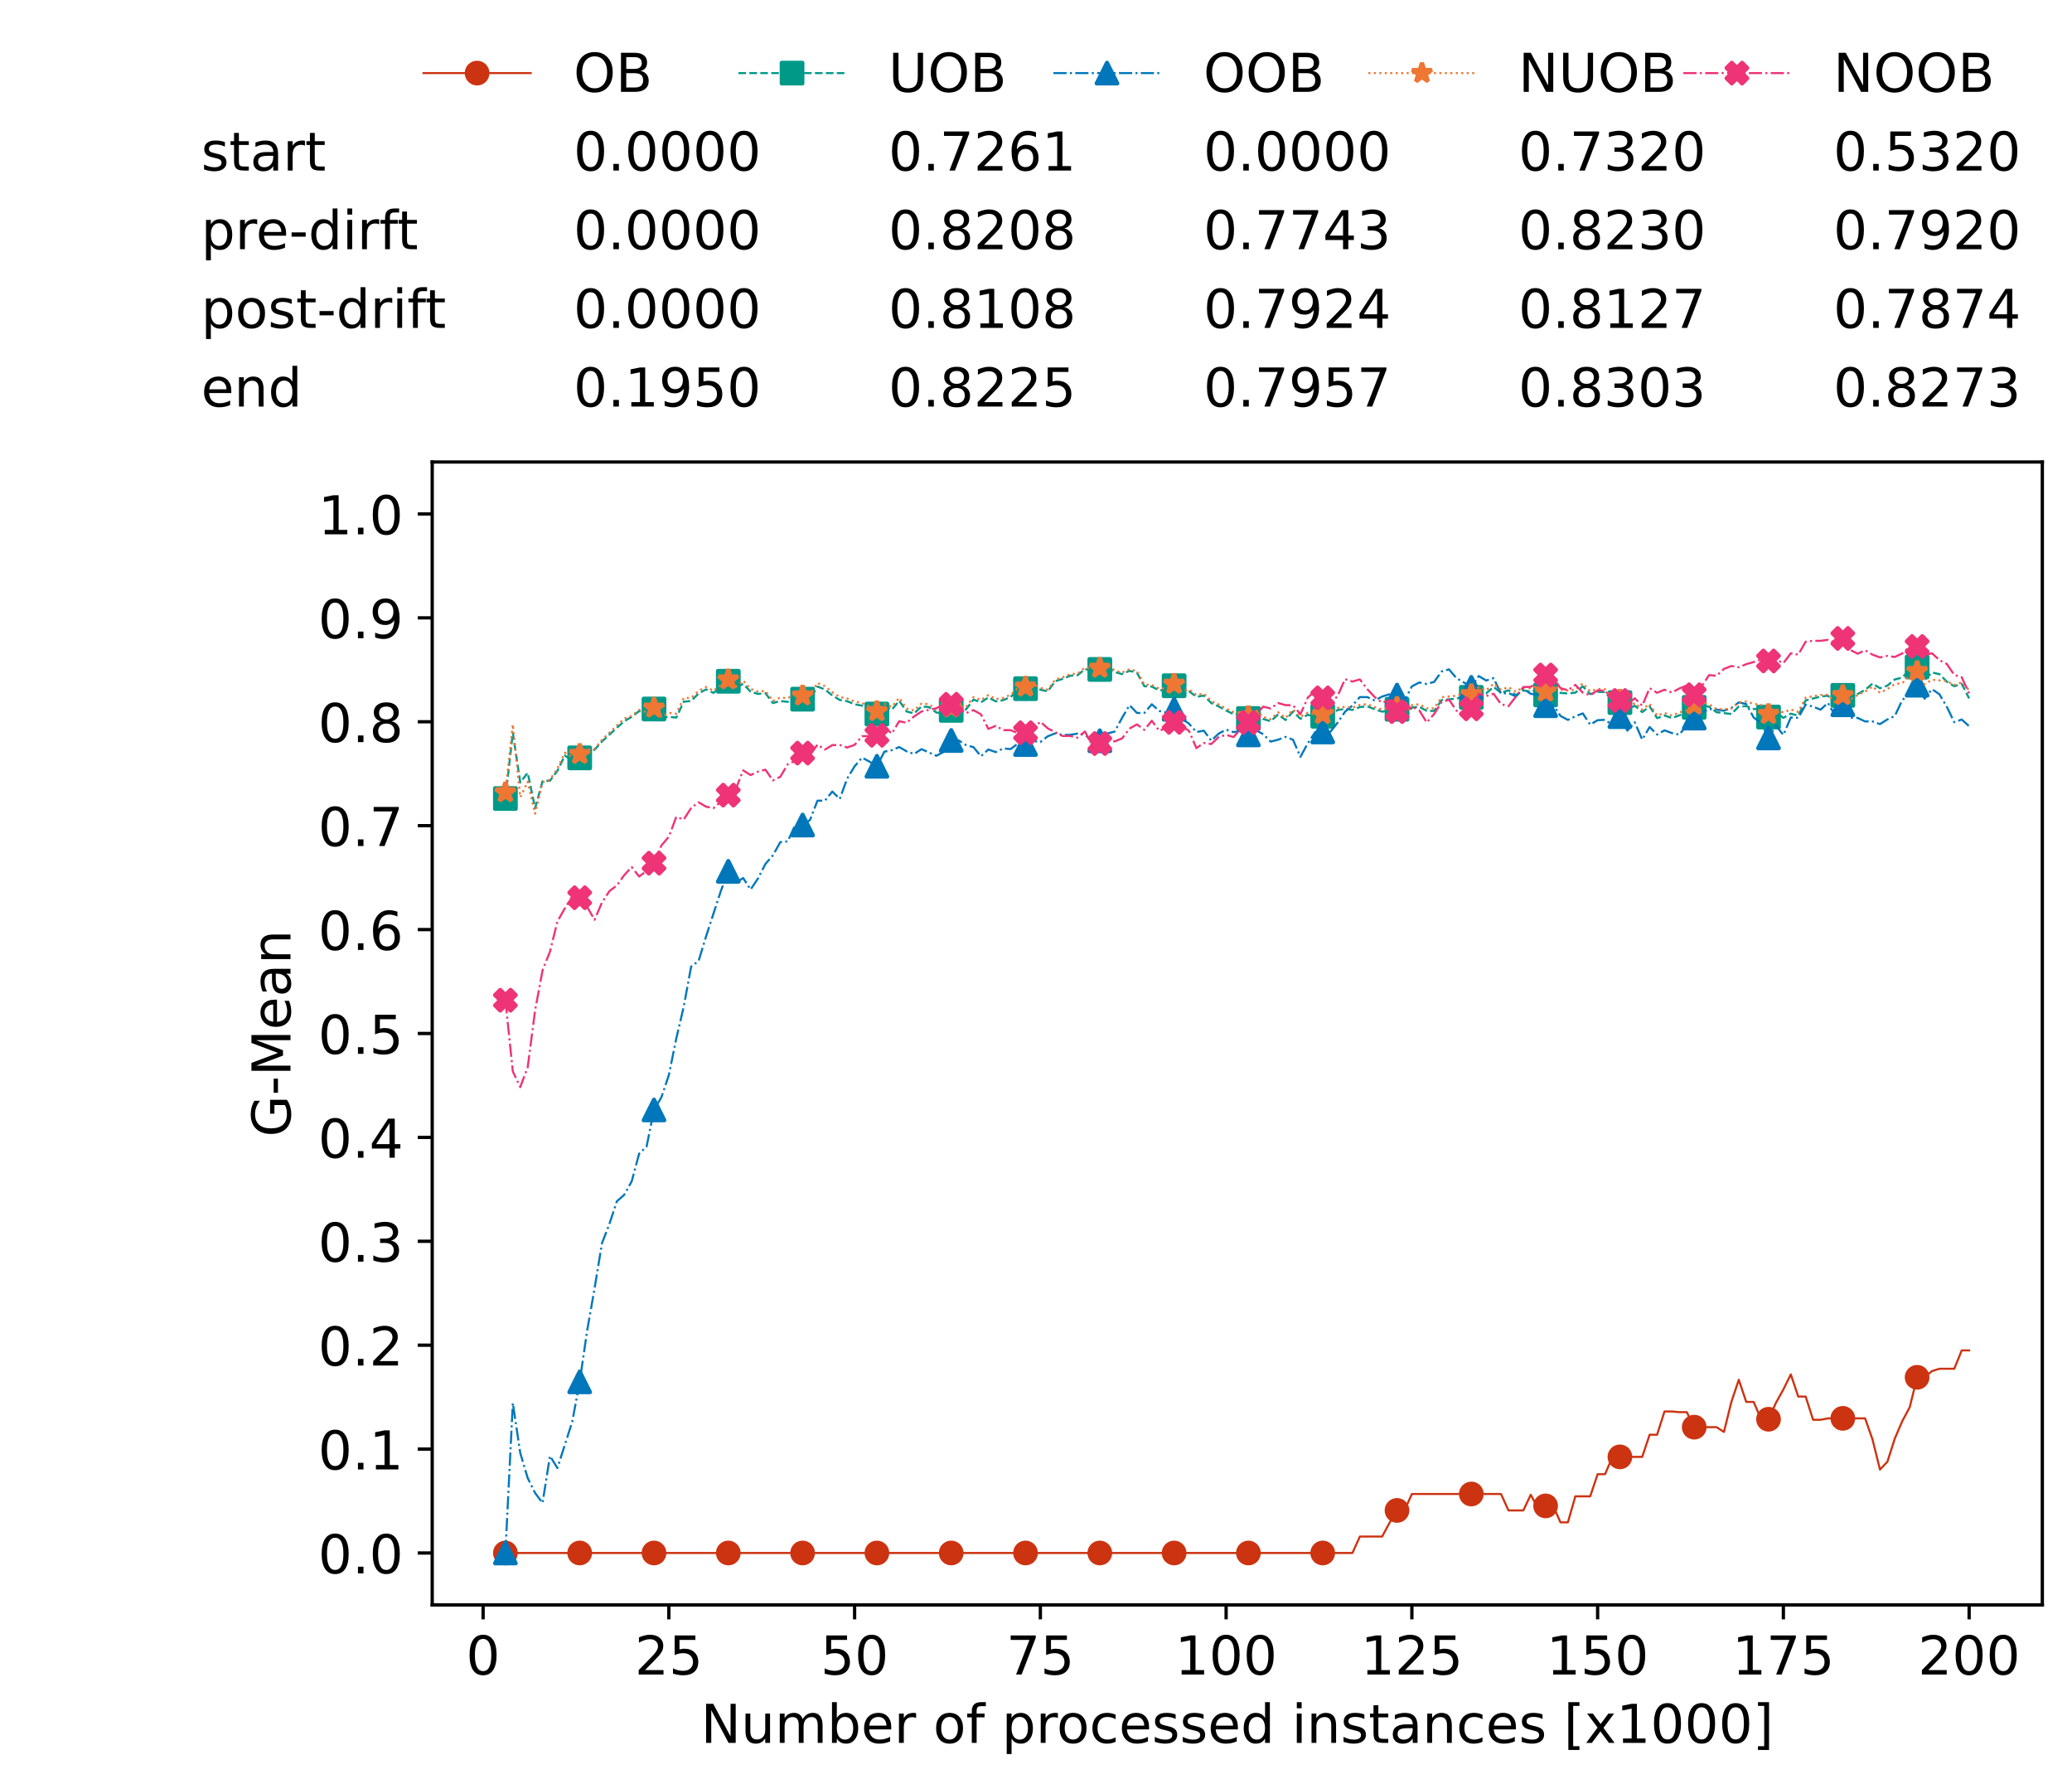 <?xml version="1.0" encoding="utf-8" standalone="no"?>
<!DOCTYPE svg PUBLIC "-//W3C//DTD SVG 1.1//EN"
  "http://www.w3.org/Graphics/SVG/1.1/DTD/svg11.dtd">
<!-- Created with matplotlib (https://matplotlib.org/) -->
<svg height="432.615pt" version="1.1" viewBox="0 0 502.65 432.615" width="502.65pt" xmlns="http://www.w3.org/2000/svg" xmlns:xlink="http://www.w3.org/1999/xlink">
 <defs>
  <style type="text/css">*{stroke-linecap:butt;stroke-linejoin:round;}</style>
 </defs>
 <g id="figure_1">
  <g id="patch_1">
   <path d="M 0 432.615 
L 502.65 432.615 
L 502.65 0 
L 0 0 
z
" style="fill:#ffffff;"/>
  </g>
  <g id="axes_1">
   <g id="patch_2">
    <path d="M 104.85 389.252 
L 495.45 389.252 
L 495.45 112.052 
L 104.85 112.052 
z
" style="fill:#ffffff;"/>
   </g>
   <g id="matplotlib.axis_1">
    <g id="xtick_1">
     <g id="line2d_1">
      <defs>
       <path d="M 0 0 
L 0 3.5 
" id="m2ad95c2f55" style="stroke:#000000;stroke-width:0.8;"/>
      </defs>
      <g>
       <use style="stroke:#000000;stroke-width:0.8;" x="117.197" xlink:href="#m2ad95c2f55" y="389.252"/>
      </g>
     </g>
     <g id="text_1">
      <!-- 0 -->
      <g transform="translate(113.061 406.13)scale(0.13 -0.13)">
       <defs>
        <path d="M 31.781 66.406 
Q 24.172 66.406 20.328 58.906 
Q 16.5 51.422 16.5 36.375 
Q 16.5 21.391 20.328 13.891 
Q 24.172 6.391 31.781 6.391 
Q 39.453 6.391 43.281 13.891 
Q 47.125 21.391 47.125 36.375 
Q 47.125 51.422 43.281 58.906 
Q 39.453 66.406 31.781 66.406 
z
M 31.781 74.219 
Q 44.047 74.219 50.516 64.516 
Q 56.984 54.828 56.984 36.375 
Q 56.984 17.969 50.516 8.266 
Q 44.047 -1.422 31.781 -1.422 
Q 19.531 -1.422 13.062 8.266 
Q 6.594 17.969 6.594 36.375 
Q 6.594 54.828 13.062 64.516 
Q 19.531 74.219 31.781 74.219 
z
" id="DejaVuSans-48"/>
       </defs>
       <use xlink:href="#DejaVuSans-48"/>
      </g>
     </g>
    </g>
    <g id="xtick_2">
     <g id="line2d_2">
      <g>
       <use style="stroke:#000000;stroke-width:0.8;" x="162.259" xlink:href="#m2ad95c2f55" y="389.252"/>
      </g>
     </g>
     <g id="text_2">
      <!-- 25 -->
      <g transform="translate(153.988 406.13)scale(0.13 -0.13)">
       <defs>
        <path d="M 19.188 8.297 
L 53.609 8.297 
L 53.609 0 
L 7.328 0 
L 7.328 8.297 
Q 12.938 14.109 22.625 23.891 
Q 32.328 33.688 34.812 36.531 
Q 39.547 41.844 41.422 45.531 
Q 43.312 49.219 43.312 52.781 
Q 43.312 58.594 39.234 62.25 
Q 35.156 65.922 28.609 65.922 
Q 23.969 65.922 18.812 64.312 
Q 13.672 62.703 7.812 59.422 
L 7.812 69.391 
Q 13.766 71.781 18.938 73 
Q 24.125 74.219 28.422 74.219 
Q 39.75 74.219 46.484 68.547 
Q 53.219 62.891 53.219 53.422 
Q 53.219 48.922 51.531 44.891 
Q 49.859 40.875 45.406 35.406 
Q 44.188 33.984 37.641 27.219 
Q 31.109 20.453 19.188 8.297 
z
" id="DejaVuSans-50"/>
        <path d="M 10.797 72.906 
L 49.516 72.906 
L 49.516 64.594 
L 19.828 64.594 
L 19.828 46.734 
Q 21.969 47.469 24.109 47.828 
Q 26.266 48.188 28.422 48.188 
Q 40.625 48.188 47.75 41.5 
Q 54.891 34.812 54.891 23.391 
Q 54.891 11.625 47.562 5.094 
Q 40.234 -1.422 26.906 -1.422 
Q 22.312 -1.422 17.547 -0.641 
Q 12.797 0.141 7.719 1.703 
L 7.719 11.625 
Q 12.109 9.234 16.797 8.062 
Q 21.484 6.891 26.703 6.891 
Q 35.156 6.891 40.078 11.328 
Q 45.016 15.766 45.016 23.391 
Q 45.016 31 40.078 35.438 
Q 35.156 39.891 26.703 39.891 
Q 22.75 39.891 18.812 39.016 
Q 14.891 38.141 10.797 36.281 
z
" id="DejaVuSans-53"/>
       </defs>
       <use xlink:href="#DejaVuSans-50"/>
       <use x="63.623" xlink:href="#DejaVuSans-53"/>
      </g>
     </g>
    </g>
    <g id="xtick_3">
     <g id="line2d_3">
      <g>
       <use style="stroke:#000000;stroke-width:0.8;" x="207.322" xlink:href="#m2ad95c2f55" y="389.252"/>
      </g>
     </g>
     <g id="text_3">
      <!-- 50 -->
      <g transform="translate(199.05 406.13)scale(0.13 -0.13)">
       <use xlink:href="#DejaVuSans-53"/>
       <use x="63.623" xlink:href="#DejaVuSans-48"/>
      </g>
     </g>
    </g>
    <g id="xtick_4">
     <g id="line2d_4">
      <g>
       <use style="stroke:#000000;stroke-width:0.8;" x="252.384" xlink:href="#m2ad95c2f55" y="389.252"/>
      </g>
     </g>
     <g id="text_4">
      <!-- 75 -->
      <g transform="translate(244.113 406.13)scale(0.13 -0.13)">
       <defs>
        <path d="M 8.203 72.906 
L 55.078 72.906 
L 55.078 68.703 
L 28.609 0 
L 18.312 0 
L 43.219 64.594 
L 8.203 64.594 
z
" id="DejaVuSans-55"/>
       </defs>
       <use xlink:href="#DejaVuSans-55"/>
       <use x="63.623" xlink:href="#DejaVuSans-53"/>
      </g>
     </g>
    </g>
    <g id="xtick_5">
     <g id="line2d_5">
      <g>
       <use style="stroke:#000000;stroke-width:0.8;" x="297.446" xlink:href="#m2ad95c2f55" y="389.252"/>
      </g>
     </g>
     <g id="text_5">
      <!-- 100 -->
      <g transform="translate(285.039 406.13)scale(0.13 -0.13)">
       <defs>
        <path d="M 12.406 8.297 
L 28.516 8.297 
L 28.516 63.922 
L 10.984 60.406 
L 10.984 69.391 
L 28.422 72.906 
L 38.281 72.906 
L 38.281 8.297 
L 54.391 8.297 
L 54.391 0 
L 12.406 0 
z
" id="DejaVuSans-49"/>
       </defs>
       <use xlink:href="#DejaVuSans-49"/>
       <use x="63.623" xlink:href="#DejaVuSans-48"/>
       <use x="127.246" xlink:href="#DejaVuSans-48"/>
      </g>
     </g>
    </g>
    <g id="xtick_6">
     <g id="line2d_6">
      <g>
       <use style="stroke:#000000;stroke-width:0.8;" x="342.509" xlink:href="#m2ad95c2f55" y="389.252"/>
      </g>
     </g>
     <g id="text_6">
      <!-- 125 -->
      <g transform="translate(330.102 406.13)scale(0.13 -0.13)">
       <use xlink:href="#DejaVuSans-49"/>
       <use x="63.623" xlink:href="#DejaVuSans-50"/>
       <use x="127.246" xlink:href="#DejaVuSans-53"/>
      </g>
     </g>
    </g>
    <g id="xtick_7">
     <g id="line2d_7">
      <g>
       <use style="stroke:#000000;stroke-width:0.8;" x="387.571" xlink:href="#m2ad95c2f55" y="389.252"/>
      </g>
     </g>
     <g id="text_7">
      <!-- 150 -->
      <g transform="translate(375.164 406.13)scale(0.13 -0.13)">
       <use xlink:href="#DejaVuSans-49"/>
       <use x="63.623" xlink:href="#DejaVuSans-53"/>
       <use x="127.246" xlink:href="#DejaVuSans-48"/>
      </g>
     </g>
    </g>
    <g id="xtick_8">
     <g id="line2d_8">
      <g>
       <use style="stroke:#000000;stroke-width:0.8;" x="432.633" xlink:href="#m2ad95c2f55" y="389.252"/>
      </g>
     </g>
     <g id="text_8">
      <!-- 175 -->
      <g transform="translate(420.226 406.13)scale(0.13 -0.13)">
       <use xlink:href="#DejaVuSans-49"/>
       <use x="63.623" xlink:href="#DejaVuSans-55"/>
       <use x="127.246" xlink:href="#DejaVuSans-53"/>
      </g>
     </g>
    </g>
    <g id="xtick_9">
     <g id="line2d_9">
      <g>
       <use style="stroke:#000000;stroke-width:0.8;" x="477.695" xlink:href="#m2ad95c2f55" y="389.252"/>
      </g>
     </g>
     <g id="text_9">
      <!-- 200 -->
      <g transform="translate(465.289 406.13)scale(0.13 -0.13)">
       <use xlink:href="#DejaVuSans-50"/>
       <use x="63.623" xlink:href="#DejaVuSans-48"/>
       <use x="127.246" xlink:href="#DejaVuSans-48"/>
      </g>
     </g>
    </g>
    <g id="text_10">
     <!-- Number of processed instances [x1000] -->
     <g transform="translate(170.025 422.711)scale(0.13 -0.13)">
      <defs>
       <path d="M 9.812 72.906 
L 23.094 72.906 
L 55.422 11.922 
L 55.422 72.906 
L 64.984 72.906 
L 64.984 0 
L 51.703 0 
L 19.391 60.984 
L 19.391 0 
L 9.812 0 
z
" id="DejaVuSans-78"/>
       <path d="M 8.5 21.578 
L 8.5 54.688 
L 17.484 54.688 
L 17.484 21.922 
Q 17.484 14.156 20.5 10.266 
Q 23.531 6.391 29.594 6.391 
Q 36.859 6.391 41.078 11.031 
Q 45.312 15.672 45.312 23.688 
L 45.312 54.688 
L 54.297 54.688 
L 54.297 0 
L 45.312 0 
L 45.312 8.406 
Q 42.047 3.422 37.719 1 
Q 33.406 -1.422 27.688 -1.422 
Q 18.266 -1.422 13.375 4.438 
Q 8.5 10.297 8.5 21.578 
z
M 31.109 56 
z
" id="DejaVuSans-117"/>
       <path d="M 52 44.188 
Q 55.375 50.25 60.062 53.125 
Q 64.75 56 71.094 56 
Q 79.641 56 84.281 50.016 
Q 88.922 44.047 88.922 33.016 
L 88.922 0 
L 79.891 0 
L 79.891 32.719 
Q 79.891 40.578 77.094 44.375 
Q 74.312 48.188 68.609 48.188 
Q 61.625 48.188 57.562 43.547 
Q 53.516 38.922 53.516 30.906 
L 53.516 0 
L 44.484 0 
L 44.484 32.719 
Q 44.484 40.625 41.703 44.406 
Q 38.922 48.188 33.109 48.188 
Q 26.219 48.188 22.156 43.531 
Q 18.109 38.875 18.109 30.906 
L 18.109 0 
L 9.078 0 
L 9.078 54.688 
L 18.109 54.688 
L 18.109 46.188 
Q 21.188 51.219 25.484 53.609 
Q 29.781 56 35.688 56 
Q 41.656 56 45.828 52.969 
Q 50 49.953 52 44.188 
z
" id="DejaVuSans-109"/>
       <path d="M 48.688 27.297 
Q 48.688 37.203 44.609 42.844 
Q 40.531 48.484 33.406 48.484 
Q 26.266 48.484 22.188 42.844 
Q 18.109 37.203 18.109 27.297 
Q 18.109 17.391 22.188 11.75 
Q 26.266 6.109 33.406 6.109 
Q 40.531 6.109 44.609 11.75 
Q 48.688 17.391 48.688 27.297 
z
M 18.109 46.391 
Q 20.953 51.266 25.266 53.625 
Q 29.594 56 35.594 56 
Q 45.562 56 51.781 48.094 
Q 58.016 40.188 58.016 27.297 
Q 58.016 14.406 51.781 6.484 
Q 45.562 -1.422 35.594 -1.422 
Q 29.594 -1.422 25.266 0.953 
Q 20.953 3.328 18.109 8.203 
L 18.109 0 
L 9.078 0 
L 9.078 75.984 
L 18.109 75.984 
z
" id="DejaVuSans-98"/>
       <path d="M 56.203 29.594 
L 56.203 25.203 
L 14.891 25.203 
Q 15.484 15.922 20.484 11.062 
Q 25.484 6.203 34.422 6.203 
Q 39.594 6.203 44.453 7.469 
Q 49.312 8.734 54.109 11.281 
L 54.109 2.781 
Q 49.266 0.734 44.188 -0.344 
Q 39.109 -1.422 33.891 -1.422 
Q 20.797 -1.422 13.156 6.188 
Q 5.516 13.812 5.516 26.812 
Q 5.516 40.234 12.766 48.109 
Q 20.016 56 32.328 56 
Q 43.359 56 49.781 48.891 
Q 56.203 41.797 56.203 29.594 
z
M 47.219 32.234 
Q 47.125 39.594 43.094 43.984 
Q 39.062 48.391 32.422 48.391 
Q 24.906 48.391 20.391 44.141 
Q 15.875 39.891 15.188 32.172 
z
" id="DejaVuSans-101"/>
       <path d="M 41.109 46.297 
Q 39.594 47.172 37.812 47.578 
Q 36.031 48 33.891 48 
Q 26.266 48 22.188 43.047 
Q 18.109 38.094 18.109 28.812 
L 18.109 0 
L 9.078 0 
L 9.078 54.688 
L 18.109 54.688 
L 18.109 46.188 
Q 20.953 51.172 25.484 53.578 
Q 30.031 56 36.531 56 
Q 37.453 56 38.578 55.875 
Q 39.703 55.766 41.062 55.516 
z
" id="DejaVuSans-114"/>
       <path id="DejaVuSans-32"/>
       <path d="M 30.609 48.391 
Q 23.391 48.391 19.188 42.75 
Q 14.984 37.109 14.984 27.297 
Q 14.984 17.484 19.156 11.844 
Q 23.344 6.203 30.609 6.203 
Q 37.797 6.203 41.984 11.859 
Q 46.188 17.531 46.188 27.297 
Q 46.188 37.016 41.984 42.703 
Q 37.797 48.391 30.609 48.391 
z
M 30.609 56 
Q 42.328 56 49.016 48.375 
Q 55.719 40.766 55.719 27.297 
Q 55.719 13.875 49.016 6.219 
Q 42.328 -1.422 30.609 -1.422 
Q 18.844 -1.422 12.172 6.219 
Q 5.516 13.875 5.516 27.297 
Q 5.516 40.766 12.172 48.375 
Q 18.844 56 30.609 56 
z
" id="DejaVuSans-111"/>
       <path d="M 37.109 75.984 
L 37.109 68.5 
L 28.516 68.5 
Q 23.688 68.5 21.797 66.547 
Q 19.922 64.594 19.922 59.516 
L 19.922 54.688 
L 34.719 54.688 
L 34.719 47.703 
L 19.922 47.703 
L 19.922 0 
L 10.891 0 
L 10.891 47.703 
L 2.297 47.703 
L 2.297 54.688 
L 10.891 54.688 
L 10.891 58.5 
Q 10.891 67.625 15.141 71.797 
Q 19.391 75.984 28.609 75.984 
z
" id="DejaVuSans-102"/>
       <path d="M 18.109 8.203 
L 18.109 -20.797 
L 9.078 -20.797 
L 9.078 54.688 
L 18.109 54.688 
L 18.109 46.391 
Q 20.953 51.266 25.266 53.625 
Q 29.594 56 35.594 56 
Q 45.562 56 51.781 48.094 
Q 58.016 40.188 58.016 27.297 
Q 58.016 14.406 51.781 6.484 
Q 45.562 -1.422 35.594 -1.422 
Q 29.594 -1.422 25.266 0.953 
Q 20.953 3.328 18.109 8.203 
z
M 48.688 27.297 
Q 48.688 37.203 44.609 42.844 
Q 40.531 48.484 33.406 48.484 
Q 26.266 48.484 22.188 42.844 
Q 18.109 37.203 18.109 27.297 
Q 18.109 17.391 22.188 11.75 
Q 26.266 6.109 33.406 6.109 
Q 40.531 6.109 44.609 11.75 
Q 48.688 17.391 48.688 27.297 
z
" id="DejaVuSans-112"/>
       <path d="M 48.781 52.594 
L 48.781 44.188 
Q 44.969 46.297 41.141 47.344 
Q 37.312 48.391 33.406 48.391 
Q 24.656 48.391 19.812 42.844 
Q 14.984 37.312 14.984 27.297 
Q 14.984 17.281 19.812 11.734 
Q 24.656 6.203 33.406 6.203 
Q 37.312 6.203 41.141 7.25 
Q 44.969 8.297 48.781 10.406 
L 48.781 2.094 
Q 45.016 0.344 40.984 -0.531 
Q 36.969 -1.422 32.422 -1.422 
Q 20.062 -1.422 12.781 6.344 
Q 5.516 14.109 5.516 27.297 
Q 5.516 40.672 12.859 48.328 
Q 20.219 56 33.016 56 
Q 37.156 56 41.109 55.141 
Q 45.062 54.297 48.781 52.594 
z
" id="DejaVuSans-99"/>
       <path d="M 44.281 53.078 
L 44.281 44.578 
Q 40.484 46.531 36.375 47.5 
Q 32.281 48.484 27.875 48.484 
Q 21.188 48.484 17.844 46.438 
Q 14.5 44.391 14.5 40.281 
Q 14.5 37.156 16.891 35.375 
Q 19.281 33.594 26.516 31.984 
L 29.594 31.297 
Q 39.156 29.25 43.188 25.516 
Q 47.219 21.781 47.219 15.094 
Q 47.219 7.469 41.188 3.016 
Q 35.156 -1.422 24.609 -1.422 
Q 20.219 -1.422 15.453 -0.562 
Q 10.688 0.297 5.422 2 
L 5.422 11.281 
Q 10.406 8.688 15.234 7.391 
Q 20.062 6.109 24.812 6.109 
Q 31.156 6.109 34.562 8.281 
Q 37.984 10.453 37.984 14.406 
Q 37.984 18.062 35.516 20.016 
Q 33.062 21.969 24.703 23.781 
L 21.578 24.516 
Q 13.234 26.266 9.516 29.906 
Q 5.812 33.547 5.812 39.891 
Q 5.812 47.609 11.281 51.797 
Q 16.75 56 26.812 56 
Q 31.781 56 36.172 55.266 
Q 40.578 54.547 44.281 53.078 
z
" id="DejaVuSans-115"/>
       <path d="M 45.406 46.391 
L 45.406 75.984 
L 54.391 75.984 
L 54.391 0 
L 45.406 0 
L 45.406 8.203 
Q 42.578 3.328 38.25 0.953 
Q 33.938 -1.422 27.875 -1.422 
Q 17.969 -1.422 11.734 6.484 
Q 5.516 14.406 5.516 27.297 
Q 5.516 40.188 11.734 48.094 
Q 17.969 56 27.875 56 
Q 33.938 56 38.25 53.625 
Q 42.578 51.266 45.406 46.391 
z
M 14.797 27.297 
Q 14.797 17.391 18.875 11.75 
Q 22.953 6.109 30.078 6.109 
Q 37.203 6.109 41.297 11.75 
Q 45.406 17.391 45.406 27.297 
Q 45.406 37.203 41.297 42.844 
Q 37.203 48.484 30.078 48.484 
Q 22.953 48.484 18.875 42.844 
Q 14.797 37.203 14.797 27.297 
z
" id="DejaVuSans-100"/>
       <path d="M 9.422 54.688 
L 18.406 54.688 
L 18.406 0 
L 9.422 0 
z
M 9.422 75.984 
L 18.406 75.984 
L 18.406 64.594 
L 9.422 64.594 
z
" id="DejaVuSans-105"/>
       <path d="M 54.891 33.016 
L 54.891 0 
L 45.906 0 
L 45.906 32.719 
Q 45.906 40.484 42.875 44.328 
Q 39.844 48.188 33.797 48.188 
Q 26.516 48.188 22.312 43.547 
Q 18.109 38.922 18.109 30.906 
L 18.109 0 
L 9.078 0 
L 9.078 54.688 
L 18.109 54.688 
L 18.109 46.188 
Q 21.344 51.125 25.703 53.562 
Q 30.078 56 35.797 56 
Q 45.219 56 50.047 50.172 
Q 54.891 44.344 54.891 33.016 
z
" id="DejaVuSans-110"/>
       <path d="M 18.312 70.219 
L 18.312 54.688 
L 36.812 54.688 
L 36.812 47.703 
L 18.312 47.703 
L 18.312 18.016 
Q 18.312 11.328 20.141 9.422 
Q 21.969 7.516 27.594 7.516 
L 36.812 7.516 
L 36.812 0 
L 27.594 0 
Q 17.188 0 13.234 3.875 
Q 9.281 7.766 9.281 18.016 
L 9.281 47.703 
L 2.688 47.703 
L 2.688 54.688 
L 9.281 54.688 
L 9.281 70.219 
z
" id="DejaVuSans-116"/>
       <path d="M 34.281 27.484 
Q 23.391 27.484 19.188 25 
Q 14.984 22.516 14.984 16.5 
Q 14.984 11.719 18.141 8.906 
Q 21.297 6.109 26.703 6.109 
Q 34.188 6.109 38.703 11.406 
Q 43.219 16.703 43.219 25.484 
L 43.219 27.484 
z
M 52.203 31.203 
L 52.203 0 
L 43.219 0 
L 43.219 8.297 
Q 40.141 3.328 35.547 0.953 
Q 30.953 -1.422 24.312 -1.422 
Q 15.922 -1.422 10.953 3.297 
Q 6 8.016 6 15.922 
Q 6 25.141 12.172 29.828 
Q 18.359 34.516 30.609 34.516 
L 43.219 34.516 
L 43.219 35.406 
Q 43.219 41.609 39.141 45 
Q 35.062 48.391 27.688 48.391 
Q 23 48.391 18.547 47.266 
Q 14.109 46.141 10.016 43.891 
L 10.016 52.203 
Q 14.938 54.109 19.578 55.047 
Q 24.219 56 28.609 56 
Q 40.484 56 46.344 49.844 
Q 52.203 43.703 52.203 31.203 
z
" id="DejaVuSans-97"/>
       <path d="M 8.594 75.984 
L 29.297 75.984 
L 29.297 69 
L 17.578 69 
L 17.578 -6.203 
L 29.297 -6.203 
L 29.297 -13.188 
L 8.594 -13.188 
z
" id="DejaVuSans-91"/>
       <path d="M 54.891 54.688 
L 35.109 28.078 
L 55.906 0 
L 45.312 0 
L 29.391 21.484 
L 13.484 0 
L 2.875 0 
L 24.125 28.609 
L 4.688 54.688 
L 15.281 54.688 
L 29.781 35.203 
L 44.281 54.688 
z
" id="DejaVuSans-120"/>
       <path d="M 30.422 75.984 
L 30.422 -13.188 
L 9.719 -13.188 
L 9.719 -6.203 
L 21.391 -6.203 
L 21.391 69 
L 9.719 69 
L 9.719 75.984 
z
" id="DejaVuSans-93"/>
      </defs>
      <use xlink:href="#DejaVuSans-78"/>
      <use x="74.805" xlink:href="#DejaVuSans-117"/>
      <use x="138.184" xlink:href="#DejaVuSans-109"/>
      <use x="235.596" xlink:href="#DejaVuSans-98"/>
      <use x="299.072" xlink:href="#DejaVuSans-101"/>
      <use x="360.596" xlink:href="#DejaVuSans-114"/>
      <use x="401.709" xlink:href="#DejaVuSans-32"/>
      <use x="433.496" xlink:href="#DejaVuSans-111"/>
      <use x="494.678" xlink:href="#DejaVuSans-102"/>
      <use x="529.883" xlink:href="#DejaVuSans-32"/>
      <use x="561.67" xlink:href="#DejaVuSans-112"/>
      <use x="625.146" xlink:href="#DejaVuSans-114"/>
      <use x="664.01" xlink:href="#DejaVuSans-111"/>
      <use x="725.191" xlink:href="#DejaVuSans-99"/>
      <use x="780.172" xlink:href="#DejaVuSans-101"/>
      <use x="841.695" xlink:href="#DejaVuSans-115"/>
      <use x="893.795" xlink:href="#DejaVuSans-115"/>
      <use x="945.895" xlink:href="#DejaVuSans-101"/>
      <use x="1007.418" xlink:href="#DejaVuSans-100"/>
      <use x="1070.895" xlink:href="#DejaVuSans-32"/>
      <use x="1102.682" xlink:href="#DejaVuSans-105"/>
      <use x="1130.465" xlink:href="#DejaVuSans-110"/>
      <use x="1193.844" xlink:href="#DejaVuSans-115"/>
      <use x="1245.943" xlink:href="#DejaVuSans-116"/>
      <use x="1285.152" xlink:href="#DejaVuSans-97"/>
      <use x="1346.432" xlink:href="#DejaVuSans-110"/>
      <use x="1409.811" xlink:href="#DejaVuSans-99"/>
      <use x="1464.791" xlink:href="#DejaVuSans-101"/>
      <use x="1526.314" xlink:href="#DejaVuSans-115"/>
      <use x="1578.414" xlink:href="#DejaVuSans-32"/>
      <use x="1610.201" xlink:href="#DejaVuSans-91"/>
      <use x="1649.215" xlink:href="#DejaVuSans-120"/>
      <use x="1708.395" xlink:href="#DejaVuSans-49"/>
      <use x="1772.018" xlink:href="#DejaVuSans-48"/>
      <use x="1835.641" xlink:href="#DejaVuSans-48"/>
      <use x="1899.264" xlink:href="#DejaVuSans-48"/>
      <use x="1962.887" xlink:href="#DejaVuSans-93"/>
     </g>
    </g>
   </g>
   <g id="matplotlib.axis_2">
    <g id="ytick_1">
     <g id="line2d_10">
      <defs>
       <path d="M 0 0 
L -3.5 0 
" id="m7e9a90db3d" style="stroke:#000000;stroke-width:0.8;"/>
      </defs>
      <g>
       <use style="stroke:#000000;stroke-width:0.8;" x="104.85" xlink:href="#m7e9a90db3d" y="376.652"/>
      </g>
     </g>
     <g id="text_11">
      <!-- 0.0 -->
      <g transform="translate(77.176 381.591)scale(0.13 -0.13)">
       <defs>
        <path d="M 10.688 12.406 
L 21 12.406 
L 21 0 
L 10.688 0 
z
" id="DejaVuSans-46"/>
       </defs>
       <use xlink:href="#DejaVuSans-48"/>
       <use x="63.623" xlink:href="#DejaVuSans-46"/>
       <use x="95.41" xlink:href="#DejaVuSans-48"/>
      </g>
     </g>
    </g>
    <g id="ytick_2">
     <g id="line2d_11">
      <g>
       <use style="stroke:#000000;stroke-width:0.8;" x="104.85" xlink:href="#m7e9a90db3d" y="351.452"/>
      </g>
     </g>
     <g id="text_12">
      <!-- 0.1 -->
      <g transform="translate(77.176 356.391)scale(0.13 -0.13)">
       <use xlink:href="#DejaVuSans-48"/>
       <use x="63.623" xlink:href="#DejaVuSans-46"/>
       <use x="95.41" xlink:href="#DejaVuSans-49"/>
      </g>
     </g>
    </g>
    <g id="ytick_3">
     <g id="line2d_12">
      <g>
       <use style="stroke:#000000;stroke-width:0.8;" x="104.85" xlink:href="#m7e9a90db3d" y="326.252"/>
      </g>
     </g>
     <g id="text_13">
      <!-- 0.2 -->
      <g transform="translate(77.176 331.191)scale(0.13 -0.13)">
       <use xlink:href="#DejaVuSans-48"/>
       <use x="63.623" xlink:href="#DejaVuSans-46"/>
       <use x="95.41" xlink:href="#DejaVuSans-50"/>
      </g>
     </g>
    </g>
    <g id="ytick_4">
     <g id="line2d_13">
      <g>
       <use style="stroke:#000000;stroke-width:0.8;" x="104.85" xlink:href="#m7e9a90db3d" y="301.052"/>
      </g>
     </g>
     <g id="text_14">
      <!-- 0.3 -->
      <g transform="translate(77.176 305.991)scale(0.13 -0.13)">
       <defs>
        <path d="M 40.578 39.312 
Q 47.656 37.797 51.625 33 
Q 55.609 28.219 55.609 21.188 
Q 55.609 10.406 48.188 4.484 
Q 40.766 -1.422 27.094 -1.422 
Q 22.516 -1.422 17.656 -0.516 
Q 12.797 0.391 7.625 2.203 
L 7.625 11.719 
Q 11.719 9.328 16.594 8.109 
Q 21.484 6.891 26.812 6.891 
Q 36.078 6.891 40.938 10.547 
Q 45.797 14.203 45.797 21.188 
Q 45.797 27.641 41.281 31.266 
Q 36.766 34.906 28.719 34.906 
L 20.219 34.906 
L 20.219 43.016 
L 29.109 43.016 
Q 36.375 43.016 40.234 45.922 
Q 44.094 48.828 44.094 54.297 
Q 44.094 59.906 40.109 62.906 
Q 36.141 65.922 28.719 65.922 
Q 24.656 65.922 20.016 65.031 
Q 15.375 64.156 9.812 62.312 
L 9.812 71.094 
Q 15.438 72.656 20.344 73.438 
Q 25.25 74.219 29.594 74.219 
Q 40.828 74.219 47.359 69.109 
Q 53.906 64.016 53.906 55.328 
Q 53.906 49.266 50.438 45.094 
Q 46.969 40.922 40.578 39.312 
z
" id="DejaVuSans-51"/>
       </defs>
       <use xlink:href="#DejaVuSans-48"/>
       <use x="63.623" xlink:href="#DejaVuSans-46"/>
       <use x="95.41" xlink:href="#DejaVuSans-51"/>
      </g>
     </g>
    </g>
    <g id="ytick_5">
     <g id="line2d_14">
      <g>
       <use style="stroke:#000000;stroke-width:0.8;" x="104.85" xlink:href="#m7e9a90db3d" y="275.852"/>
      </g>
     </g>
     <g id="text_15">
      <!-- 0.4 -->
      <g transform="translate(77.176 280.791)scale(0.13 -0.13)">
       <defs>
        <path d="M 37.797 64.312 
L 12.891 25.391 
L 37.797 25.391 
z
M 35.203 72.906 
L 47.609 72.906 
L 47.609 25.391 
L 58.016 25.391 
L 58.016 17.188 
L 47.609 17.188 
L 47.609 0 
L 37.797 0 
L 37.797 17.188 
L 4.891 17.188 
L 4.891 26.703 
z
" id="DejaVuSans-52"/>
       </defs>
       <use xlink:href="#DejaVuSans-48"/>
       <use x="63.623" xlink:href="#DejaVuSans-46"/>
       <use x="95.41" xlink:href="#DejaVuSans-52"/>
      </g>
     </g>
    </g>
    <g id="ytick_6">
     <g id="line2d_15">
      <g>
       <use style="stroke:#000000;stroke-width:0.8;" x="104.85" xlink:href="#m7e9a90db3d" y="250.652"/>
      </g>
     </g>
     <g id="text_16">
      <!-- 0.5 -->
      <g transform="translate(77.176 255.591)scale(0.13 -0.13)">
       <use xlink:href="#DejaVuSans-48"/>
       <use x="63.623" xlink:href="#DejaVuSans-46"/>
       <use x="95.41" xlink:href="#DejaVuSans-53"/>
      </g>
     </g>
    </g>
    <g id="ytick_7">
     <g id="line2d_16">
      <g>
       <use style="stroke:#000000;stroke-width:0.8;" x="104.85" xlink:href="#m7e9a90db3d" y="225.452"/>
      </g>
     </g>
     <g id="text_17">
      <!-- 0.6 -->
      <g transform="translate(77.176 230.391)scale(0.13 -0.13)">
       <defs>
        <path d="M 33.016 40.375 
Q 26.375 40.375 22.484 35.828 
Q 18.609 31.297 18.609 23.391 
Q 18.609 15.531 22.484 10.953 
Q 26.375 6.391 33.016 6.391 
Q 39.656 6.391 43.531 10.953 
Q 47.406 15.531 47.406 23.391 
Q 47.406 31.297 43.531 35.828 
Q 39.656 40.375 33.016 40.375 
z
M 52.594 71.297 
L 52.594 62.312 
Q 48.875 64.062 45.094 64.984 
Q 41.312 65.922 37.594 65.922 
Q 27.828 65.922 22.672 59.328 
Q 17.531 52.734 16.797 39.406 
Q 19.672 43.656 24.016 45.922 
Q 28.375 48.188 33.594 48.188 
Q 44.578 48.188 50.953 41.516 
Q 57.328 34.859 57.328 23.391 
Q 57.328 12.156 50.688 5.359 
Q 44.047 -1.422 33.016 -1.422 
Q 20.359 -1.422 13.672 8.266 
Q 6.984 17.969 6.984 36.375 
Q 6.984 53.656 15.188 63.938 
Q 23.391 74.219 37.203 74.219 
Q 40.922 74.219 44.703 73.484 
Q 48.484 72.75 52.594 71.297 
z
" id="DejaVuSans-54"/>
       </defs>
       <use xlink:href="#DejaVuSans-48"/>
       <use x="63.623" xlink:href="#DejaVuSans-46"/>
       <use x="95.41" xlink:href="#DejaVuSans-54"/>
      </g>
     </g>
    </g>
    <g id="ytick_8">
     <g id="line2d_17">
      <g>
       <use style="stroke:#000000;stroke-width:0.8;" x="104.85" xlink:href="#m7e9a90db3d" y="200.252"/>
      </g>
     </g>
     <g id="text_18">
      <!-- 0.7 -->
      <g transform="translate(77.176 205.191)scale(0.13 -0.13)">
       <use xlink:href="#DejaVuSans-48"/>
       <use x="63.623" xlink:href="#DejaVuSans-46"/>
       <use x="95.41" xlink:href="#DejaVuSans-55"/>
      </g>
     </g>
    </g>
    <g id="ytick_9">
     <g id="line2d_18">
      <g>
       <use style="stroke:#000000;stroke-width:0.8;" x="104.85" xlink:href="#m7e9a90db3d" y="175.052"/>
      </g>
     </g>
     <g id="text_19">
      <!-- 0.8 -->
      <g transform="translate(77.176 179.991)scale(0.13 -0.13)">
       <defs>
        <path d="M 31.781 34.625 
Q 24.75 34.625 20.719 30.859 
Q 16.703 27.094 16.703 20.516 
Q 16.703 13.922 20.719 10.156 
Q 24.75 6.391 31.781 6.391 
Q 38.812 6.391 42.859 10.172 
Q 46.922 13.969 46.922 20.516 
Q 46.922 27.094 42.891 30.859 
Q 38.875 34.625 31.781 34.625 
z
M 21.922 38.812 
Q 15.578 40.375 12.031 44.719 
Q 8.5 49.078 8.5 55.328 
Q 8.5 64.062 14.719 69.141 
Q 20.953 74.219 31.781 74.219 
Q 42.672 74.219 48.875 69.141 
Q 55.078 64.062 55.078 55.328 
Q 55.078 49.078 51.531 44.719 
Q 48 40.375 41.703 38.812 
Q 48.828 37.156 52.797 32.312 
Q 56.781 27.484 56.781 20.516 
Q 56.781 9.906 50.312 4.234 
Q 43.844 -1.422 31.781 -1.422 
Q 19.734 -1.422 13.25 4.234 
Q 6.781 9.906 6.781 20.516 
Q 6.781 27.484 10.781 32.312 
Q 14.797 37.156 21.922 38.812 
z
M 18.312 54.391 
Q 18.312 48.734 21.844 45.562 
Q 25.391 42.391 31.781 42.391 
Q 38.141 42.391 41.719 45.562 
Q 45.312 48.734 45.312 54.391 
Q 45.312 60.062 41.719 63.234 
Q 38.141 66.406 31.781 66.406 
Q 25.391 66.406 21.844 63.234 
Q 18.312 60.062 18.312 54.391 
z
" id="DejaVuSans-56"/>
       </defs>
       <use xlink:href="#DejaVuSans-48"/>
       <use x="63.623" xlink:href="#DejaVuSans-46"/>
       <use x="95.41" xlink:href="#DejaVuSans-56"/>
      </g>
     </g>
    </g>
    <g id="ytick_10">
     <g id="line2d_19">
      <g>
       <use style="stroke:#000000;stroke-width:0.8;" x="104.85" xlink:href="#m7e9a90db3d" y="149.852"/>
      </g>
     </g>
     <g id="text_20">
      <!-- 0.9 -->
      <g transform="translate(77.176 154.791)scale(0.13 -0.13)">
       <defs>
        <path d="M 10.984 1.516 
L 10.984 10.5 
Q 14.703 8.734 18.5 7.812 
Q 22.312 6.891 25.984 6.891 
Q 35.75 6.891 40.891 13.453 
Q 46.047 20.016 46.781 33.406 
Q 43.953 29.203 39.594 26.953 
Q 35.25 24.703 29.984 24.703 
Q 19.047 24.703 12.672 31.312 
Q 6.297 37.938 6.297 49.422 
Q 6.297 60.641 12.938 67.422 
Q 19.578 74.219 30.609 74.219 
Q 43.266 74.219 49.922 64.516 
Q 56.594 54.828 56.594 36.375 
Q 56.594 19.141 48.406 8.859 
Q 40.234 -1.422 26.422 -1.422 
Q 22.703 -1.422 18.891 -0.688 
Q 15.094 0.047 10.984 1.516 
z
M 30.609 32.422 
Q 37.25 32.422 41.125 36.953 
Q 45.016 41.5 45.016 49.422 
Q 45.016 57.281 41.125 61.844 
Q 37.25 66.406 30.609 66.406 
Q 23.969 66.406 20.094 61.844 
Q 16.219 57.281 16.219 49.422 
Q 16.219 41.5 20.094 36.953 
Q 23.969 32.422 30.609 32.422 
z
" id="DejaVuSans-57"/>
       </defs>
       <use xlink:href="#DejaVuSans-48"/>
       <use x="63.623" xlink:href="#DejaVuSans-46"/>
       <use x="95.41" xlink:href="#DejaVuSans-57"/>
      </g>
     </g>
    </g>
    <g id="ytick_11">
     <g id="line2d_20">
      <g>
       <use style="stroke:#000000;stroke-width:0.8;" x="104.85" xlink:href="#m7e9a90db3d" y="124.652"/>
      </g>
     </g>
     <g id="text_21">
      <!-- 1.0 -->
      <g transform="translate(77.176 129.591)scale(0.13 -0.13)">
       <use xlink:href="#DejaVuSans-49"/>
       <use x="63.623" xlink:href="#DejaVuSans-46"/>
       <use x="95.41" xlink:href="#DejaVuSans-48"/>
      </g>
     </g>
    </g>
    <g id="text_22">
     <!-- G-Mean -->
     <g transform="translate(70.472 275.744)rotate(-90)scale(0.13 -0.13)">
      <defs>
       <path d="M 59.516 10.406 
L 59.516 29.984 
L 43.406 29.984 
L 43.406 38.094 
L 69.281 38.094 
L 69.281 6.781 
Q 63.578 2.734 56.688 0.656 
Q 49.812 -1.422 42 -1.422 
Q 24.906 -1.422 15.25 8.562 
Q 5.609 18.562 5.609 36.375 
Q 5.609 54.25 15.25 64.234 
Q 24.906 74.219 42 74.219 
Q 49.125 74.219 55.547 72.453 
Q 61.969 70.703 67.391 67.281 
L 67.391 56.781 
Q 61.922 61.422 55.766 63.766 
Q 49.609 66.109 42.828 66.109 
Q 29.438 66.109 22.719 58.641 
Q 16.016 51.172 16.016 36.375 
Q 16.016 21.625 22.719 14.156 
Q 29.438 6.688 42.828 6.688 
Q 48.047 6.688 52.141 7.594 
Q 56.25 8.5 59.516 10.406 
z
" id="DejaVuSans-71"/>
       <path d="M 4.891 31.391 
L 31.203 31.391 
L 31.203 23.391 
L 4.891 23.391 
z
" id="DejaVuSans-45"/>
       <path d="M 9.812 72.906 
L 24.516 72.906 
L 43.109 23.297 
L 61.812 72.906 
L 76.516 72.906 
L 76.516 0 
L 66.891 0 
L 66.891 64.016 
L 48.094 14.016 
L 38.188 14.016 
L 19.391 64.016 
L 19.391 0 
L 9.812 0 
z
" id="DejaVuSans-77"/>
      </defs>
      <use xlink:href="#DejaVuSans-71"/>
      <use x="77.49" xlink:href="#DejaVuSans-45"/>
      <use x="113.574" xlink:href="#DejaVuSans-77"/>
      <use x="199.854" xlink:href="#DejaVuSans-101"/>
      <use x="261.377" xlink:href="#DejaVuSans-97"/>
      <use x="322.656" xlink:href="#DejaVuSans-110"/>
     </g>
    </g>
   </g>
   <g id="line2d_21"/>
   <g id="line2d_22"/>
   <g id="line2d_23"/>
   <g id="line2d_24"/>
   <g id="line2d_25"/>
   <g id="line2d_26">
    <path clip-path="url(#p71b64e2409)" d="M 122.605 376.652 
L 328.089 376.652 
L 329.891 372.667 
L 335.299 372.667 
L 337.101 369.3 
L 338.904 366.33 
L 340.706 366.33 
L 342.509 362.346 
L 364.138 362.346 
L 365.941 366.33 
L 369.546 366.33 
L 371.348 362.531 
L 373.151 365.898 
L 374.953 365.231 
L 376.756 365.231 
L 378.558 369.215 
L 380.361 369.215 
L 382.163 362.915 
L 385.768 362.915 
L 387.571 357.543 
L 389.373 357.543 
L 391.176 353.343 
L 398.386 353.343 
L 400.188 347.97 
L 401.991 347.97 
L 403.793 342.335 
L 405.596 342.335 
L 407.398 342.497 
L 409.201 342.497 
L 411.003 346.134 
L 416.411 346.134 
L 418.213 347.29 
L 420.016 340.016 
L 421.818 334.643 
L 423.621 340.016 
L 425.423 340.016 
L 427.226 344.216 
L 429.028 344.216 
L 430.831 340.231 
L 432.633 336.978 
L 434.436 333.341 
L 436.238 338.713 
L 438.041 338.713 
L 439.843 344.348 
L 441.646 344.348 
L 443.448 344.001 
L 452.461 344.001 
L 454.263 349.145 
L 456.066 356.42 
L 457.868 354.518 
L 459.671 348.883 
L 461.473 344.683 
L 463.276 341.315 
L 465.078 334.044 
L 466.881 334.044 
L 468.683 332.535 
L 470.485 331.973 
L 474.09 331.973 
L 475.893 327.518 
L 477.695 327.518 
L 477.695 327.518 
" style="fill:none;stroke:#cc3311;stroke-linecap:square;stroke-width:0.5;"/>
    <defs>
     <path d="M 0 2.5 
C 0.663 2.5 1.299 2.237 1.768 1.768 
C 2.237 1.299 2.5 0.663 2.5 0 
C 2.5 -0.663 2.237 -1.299 1.768 -1.768 
C 1.299 -2.237 0.663 -2.5 0 -2.5 
C -0.663 -2.5 -1.299 -2.237 -1.768 -1.768 
C -2.237 -1.299 -2.5 -0.663 -2.5 0 
C -2.5 0.663 -2.237 1.299 -1.768 1.768 
C -1.299 2.237 -0.663 2.5 0 2.5 
z
" id="m66d65db15a" style="stroke:#cc3311;"/>
    </defs>
    <g clip-path="url(#p71b64e2409)">
     <use style="fill:#cc3311;stroke:#cc3311;" x="122.605" xlink:href="#m66d65db15a" y="376.652"/>
     <use style="fill:#cc3311;stroke:#cc3311;" x="140.629" xlink:href="#m66d65db15a" y="376.652"/>
     <use style="fill:#cc3311;stroke:#cc3311;" x="158.654" xlink:href="#m66d65db15a" y="376.652"/>
     <use style="fill:#cc3311;stroke:#cc3311;" x="176.679" xlink:href="#m66d65db15a" y="376.652"/>
     <use style="fill:#cc3311;stroke:#cc3311;" x="194.704" xlink:href="#m66d65db15a" y="376.652"/>
     <use style="fill:#cc3311;stroke:#cc3311;" x="212.729" xlink:href="#m66d65db15a" y="376.652"/>
     <use style="fill:#cc3311;stroke:#cc3311;" x="230.754" xlink:href="#m66d65db15a" y="376.652"/>
     <use style="fill:#cc3311;stroke:#cc3311;" x="248.779" xlink:href="#m66d65db15a" y="376.652"/>
     <use style="fill:#cc3311;stroke:#cc3311;" x="266.804" xlink:href="#m66d65db15a" y="376.652"/>
     <use style="fill:#cc3311;stroke:#cc3311;" x="284.829" xlink:href="#m66d65db15a" y="376.652"/>
     <use style="fill:#cc3311;stroke:#cc3311;" x="302.854" xlink:href="#m66d65db15a" y="376.652"/>
     <use style="fill:#cc3311;stroke:#cc3311;" x="320.879" xlink:href="#m66d65db15a" y="376.652"/>
     <use style="fill:#cc3311;stroke:#cc3311;" x="338.904" xlink:href="#m66d65db15a" y="366.33"/>
     <use style="fill:#cc3311;stroke:#cc3311;" x="356.928" xlink:href="#m66d65db15a" y="362.346"/>
     <use style="fill:#cc3311;stroke:#cc3311;" x="374.953" xlink:href="#m66d65db15a" y="365.231"/>
     <use style="fill:#cc3311;stroke:#cc3311;" x="392.978" xlink:href="#m66d65db15a" y="353.343"/>
     <use style="fill:#cc3311;stroke:#cc3311;" x="411.003" xlink:href="#m66d65db15a" y="346.134"/>
     <use style="fill:#cc3311;stroke:#cc3311;" x="429.028" xlink:href="#m66d65db15a" y="344.216"/>
     <use style="fill:#cc3311;stroke:#cc3311;" x="447.053" xlink:href="#m66d65db15a" y="344.001"/>
     <use style="fill:#cc3311;stroke:#cc3311;" x="465.078" xlink:href="#m66d65db15a" y="334.044"/>
    </g>
   </g>
   <g id="line2d_27"/>
   <g id="line2d_28"/>
   <g id="line2d_29"/>
   <g id="line2d_30"/>
   <g id="line2d_31">
    <path clip-path="url(#p71b64e2409)" d="M 122.605 193.666 
L 124.407 177.721 
L 126.21 189.777 
L 128.012 187.431 
L 129.815 196.014 
L 131.617 189.451 
L 133.419 189.347 
L 135.222 186.946 
L 137.024 183.245 
L 138.827 184.508 
L 140.629 183.811 
L 144.234 181.836 
L 146.037 179.83 
L 149.642 176.511 
L 151.444 174.909 
L 153.247 173.874 
L 155.049 172.454 
L 156.852 173.06 
L 158.654 171.959 
L 160.457 174.122 
L 162.259 173.864 
L 164.062 174.039 
L 165.864 170.195 
L 167.667 170.012 
L 169.469 168.195 
L 171.272 167.199 
L 173.074 168.05 
L 176.679 165.234 
L 178.482 166.846 
L 180.284 165.853 
L 182.087 167.752 
L 183.889 168.297 
L 185.692 168.114 
L 187.494 170.515 
L 189.297 170.021 
L 191.099 170.224 
L 192.902 169.082 
L 194.704 169.574 
L 196.507 169.459 
L 198.309 166.508 
L 200.112 167.215 
L 201.914 168.673 
L 203.717 169.765 
L 205.519 170.069 
L 207.322 170.806 
L 209.124 171.157 
L 210.927 171.968 
L 212.729 173.183 
L 214.532 171.374 
L 216.334 172.145 
L 218.137 169.963 
L 219.939 172.555 
L 221.742 173.047 
L 223.544 171.332 
L 225.347 171.492 
L 227.149 172.8 
L 228.952 173.079 
L 230.754 172.282 
L 232.557 172.042 
L 234.359 172.041 
L 236.162 169.672 
L 237.964 170.361 
L 239.767 169.151 
L 241.569 170.114 
L 243.372 169.813 
L 245.174 169.033 
L 246.976 167.357 
L 248.779 167.028 
L 250.581 166.332 
L 252.384 167.287 
L 254.186 167.671 
L 255.989 165.21 
L 257.791 164.65 
L 259.594 163.901 
L 261.396 163.77 
L 263.199 162.284 
L 265.001 162.601 
L 266.804 162.363 
L 268.606 161.741 
L 270.409 162.974 
L 272.211 163.493 
L 274.014 162.69 
L 275.816 163.16 
L 277.619 166.443 
L 279.421 166.523 
L 281.224 167.444 
L 283.026 167.297 
L 284.829 166.314 
L 286.631 168.091 
L 288.434 167.643 
L 290.236 168.998 
L 292.039 168.703 
L 293.841 170.511 
L 295.644 171.337 
L 297.446 172.335 
L 299.249 173.197 
L 301.051 173.396 
L 302.854 174.258 
L 304.656 172.7 
L 306.459 174.382 
L 308.261 174.929 
L 310.064 173.263 
L 311.866 174.636 
L 313.669 172.58 
L 315.471 174.335 
L 317.274 173.357 
L 319.076 173.872 
L 320.879 173.712 
L 322.681 173.223 
L 324.484 172.22 
L 326.286 171.928 
L 328.089 172.184 
L 329.891 171.492 
L 331.694 171.294 
L 333.496 172.02 
L 335.299 172.604 
L 338.904 172.022 
L 340.706 174.479 
L 342.509 171.599 
L 344.311 171.409 
L 346.114 172.404 
L 347.916 172.429 
L 349.719 169.779 
L 353.324 169.444 
L 355.126 168.894 
L 356.928 169.123 
L 358.731 167.409 
L 360.533 168.173 
L 362.336 166.606 
L 364.138 168.039 
L 365.941 167.423 
L 367.743 168.57 
L 369.546 167.45 
L 371.348 167.761 
L 373.151 167.141 
L 374.953 168.545 
L 376.756 166.979 
L 378.558 168.059 
L 380.361 168.185 
L 382.163 167.993 
L 383.966 166.452 
L 385.768 168.344 
L 387.571 167.784 
L 389.373 167.852 
L 391.176 170.021 
L 392.978 170.408 
L 394.781 172.351 
L 396.583 171.132 
L 398.386 172.722 
L 400.188 171.32 
L 401.991 174.169 
L 403.793 173.532 
L 405.596 174.161 
L 409.201 172.823 
L 411.003 171.556 
L 412.806 170.936 
L 414.608 171.42 
L 416.411 172.73 
L 420.016 173.169 
L 421.818 171.34 
L 423.621 171.259 
L 425.423 171.934 
L 427.226 172.115 
L 429.028 173.917 
L 430.831 172.755 
L 432.633 174.102 
L 434.436 173.09 
L 436.238 173.575 
L 438.041 169.869 
L 441.646 168.943 
L 443.448 168.728 
L 445.251 170.534 
L 447.053 168.652 
L 448.856 169.586 
L 450.658 168.323 
L 452.461 167.322 
L 454.263 165.787 
L 456.066 166.915 
L 457.868 166.281 
L 459.671 164.788 
L 461.473 164.338 
L 463.276 162.345 
L 465.078 161.763 
L 466.881 164.912 
L 468.683 163.096 
L 470.485 163.508 
L 472.288 165.326 
L 474.09 166.443 
L 475.893 165.847 
L 477.695 169.393 
L 477.695 169.393 
" style="fill:none;stroke:#009988;stroke-dasharray:1.85,0.8;stroke-dashoffset:0;stroke-width:0.5;"/>
    <defs>
     <path d="M -2.5 2.5 
L 2.5 2.5 
L 2.5 -2.5 
L -2.5 -2.5 
z
" id="mcafd582a16" style="stroke:#009988;stroke-linejoin:miter;"/>
    </defs>
    <g clip-path="url(#p71b64e2409)">
     <use style="fill:#009988;stroke:#009988;stroke-linejoin:miter;" x="122.605" xlink:href="#mcafd582a16" y="193.666"/>
     <use style="fill:#009988;stroke:#009988;stroke-linejoin:miter;" x="140.629" xlink:href="#mcafd582a16" y="183.811"/>
     <use style="fill:#009988;stroke:#009988;stroke-linejoin:miter;" x="158.654" xlink:href="#mcafd582a16" y="171.959"/>
     <use style="fill:#009988;stroke:#009988;stroke-linejoin:miter;" x="176.679" xlink:href="#mcafd582a16" y="165.234"/>
     <use style="fill:#009988;stroke:#009988;stroke-linejoin:miter;" x="194.704" xlink:href="#mcafd582a16" y="169.574"/>
     <use style="fill:#009988;stroke:#009988;stroke-linejoin:miter;" x="212.729" xlink:href="#mcafd582a16" y="173.183"/>
     <use style="fill:#009988;stroke:#009988;stroke-linejoin:miter;" x="230.754" xlink:href="#mcafd582a16" y="172.282"/>
     <use style="fill:#009988;stroke:#009988;stroke-linejoin:miter;" x="248.779" xlink:href="#mcafd582a16" y="167.028"/>
     <use style="fill:#009988;stroke:#009988;stroke-linejoin:miter;" x="266.804" xlink:href="#mcafd582a16" y="162.363"/>
     <use style="fill:#009988;stroke:#009988;stroke-linejoin:miter;" x="284.829" xlink:href="#mcafd582a16" y="166.314"/>
     <use style="fill:#009988;stroke:#009988;stroke-linejoin:miter;" x="302.854" xlink:href="#mcafd582a16" y="174.258"/>
     <use style="fill:#009988;stroke:#009988;stroke-linejoin:miter;" x="320.879" xlink:href="#mcafd582a16" y="173.712"/>
     <use style="fill:#009988;stroke:#009988;stroke-linejoin:miter;" x="338.904" xlink:href="#mcafd582a16" y="172.022"/>
     <use style="fill:#009988;stroke:#009988;stroke-linejoin:miter;" x="356.928" xlink:href="#mcafd582a16" y="169.123"/>
     <use style="fill:#009988;stroke:#009988;stroke-linejoin:miter;" x="374.953" xlink:href="#mcafd582a16" y="168.545"/>
     <use style="fill:#009988;stroke:#009988;stroke-linejoin:miter;" x="392.978" xlink:href="#mcafd582a16" y="170.408"/>
     <use style="fill:#009988;stroke:#009988;stroke-linejoin:miter;" x="411.003" xlink:href="#mcafd582a16" y="171.556"/>
     <use style="fill:#009988;stroke:#009988;stroke-linejoin:miter;" x="429.028" xlink:href="#mcafd582a16" y="173.917"/>
     <use style="fill:#009988;stroke:#009988;stroke-linejoin:miter;" x="447.053" xlink:href="#mcafd582a16" y="168.652"/>
     <use style="fill:#009988;stroke:#009988;stroke-linejoin:miter;" x="465.078" xlink:href="#mcafd582a16" y="161.763"/>
    </g>
   </g>
   <g id="line2d_32"/>
   <g id="line2d_33"/>
   <g id="line2d_34"/>
   <g id="line2d_35"/>
   <g id="line2d_36">
    <path clip-path="url(#p71b64e2409)" d="M 122.605 376.652 
L 124.407 340.279 
L 126.21 352.403 
L 128.012 358.465 
L 129.815 362.103 
L 131.617 364.527 
L 133.419 353.114 
L 135.222 356.056 
L 138.827 344.794 
L 140.629 335.149 
L 142.432 322.757 
L 144.234 312.491 
L 146.037 301.509 
L 147.839 296.863 
L 149.642 291.366 
L 151.444 289.763 
L 153.247 286.52 
L 155.049 279.801 
L 156.852 278.086 
L 158.654 269.199 
L 160.457 266.115 
L 162.259 260.748 
L 164.062 251.865 
L 165.864 244.173 
L 167.667 234.418 
L 169.469 233.079 
L 171.272 227.16 
L 174.877 216.071 
L 176.679 211.327 
L 178.482 214.113 
L 180.284 212.955 
L 182.087 215.742 
L 183.889 213.047 
L 185.692 209.529 
L 187.494 207.455 
L 189.297 204.251 
L 191.099 204.062 
L 192.902 200.099 
L 194.704 200.099 
L 196.507 198.863 
L 198.309 194.194 
L 200.112 194.199 
L 201.914 191.971 
L 203.717 193.777 
L 205.519 188.821 
L 207.322 185.866 
L 209.124 183.738 
L 210.927 184.717 
L 212.729 185.849 
L 214.532 182.312 
L 216.334 181.948 
L 218.137 181.183 
L 219.939 182.227 
L 221.742 182.868 
L 223.544 181.69 
L 227.149 183.305 
L 228.952 182.341 
L 230.754 179.586 
L 232.557 179.582 
L 234.359 180.717 
L 236.162 181.212 
L 237.964 183.425 
L 239.767 181.78 
L 241.569 182.413 
L 243.372 181.532 
L 245.174 181.676 
L 246.976 180.309 
L 248.779 180.563 
L 250.581 179.685 
L 252.384 179.968 
L 254.186 178.57 
L 255.989 177.867 
L 257.791 178.236 
L 259.594 178.227 
L 261.396 177.925 
L 263.199 178.136 
L 265.001 179.866 
L 266.804 179.664 
L 268.606 177.895 
L 270.409 177.432 
L 272.211 174.083 
L 274.014 171.023 
L 275.816 172.916 
L 277.619 172.901 
L 279.421 170.812 
L 281.224 172.429 
L 283.026 172.847 
L 284.829 172.013 
L 286.631 174.271 
L 288.434 175.505 
L 290.236 177.545 
L 292.039 177.213 
L 293.841 179.635 
L 295.644 177.916 
L 297.446 176.972 
L 299.249 177.562 
L 301.051 177.276 
L 302.854 178.24 
L 304.656 177.092 
L 306.459 178.072 
L 308.261 179.874 
L 310.064 179.4 
L 311.866 178.718 
L 313.669 179.411 
L 315.471 183.554 
L 317.274 180.26 
L 319.076 177.528 
L 322.681 177.541 
L 324.484 175.284 
L 326.286 172.631 
L 328.089 171.107 
L 329.891 169.065 
L 331.694 169.071 
L 333.496 169.899 
L 335.299 168.929 
L 337.101 168.375 
L 338.904 168.574 
L 340.706 169.981 
L 342.509 166.459 
L 344.311 165.528 
L 346.114 165.885 
L 347.916 165.381 
L 349.719 162.861 
L 351.521 162.35 
L 353.324 164.487 
L 355.126 165.518 
L 356.928 166.708 
L 358.731 163.966 
L 360.533 165.047 
L 362.336 164.476 
L 364.138 168.246 
L 365.941 168.064 
L 367.743 168.915 
L 369.546 167.077 
L 371.348 168.26 
L 373.151 168.593 
L 374.953 171.157 
L 376.756 170.903 
L 378.558 173.63 
L 380.361 174.604 
L 382.163 173.731 
L 383.966 173.019 
L 385.768 175.752 
L 387.571 174.671 
L 389.373 174.576 
L 391.176 175.863 
L 392.978 173.81 
L 394.781 177.201 
L 396.583 175.175 
L 398.386 179.378 
L 400.188 176.335 
L 401.991 178.149 
L 403.793 177.131 
L 405.596 177.795 
L 407.398 178.176 
L 409.201 175.869 
L 411.003 174.157 
L 412.806 172.793 
L 414.608 171.95 
L 416.411 172.088 
L 418.213 172.378 
L 420.016 171.704 
L 421.818 170.353 
L 423.621 170.744 
L 425.423 174.016 
L 427.226 175.382 
L 429.028 178.966 
L 430.831 175.952 
L 432.633 178.259 
L 434.436 174.015 
L 436.238 174.106 
L 438.041 170.889 
L 439.843 171.385 
L 441.646 172.121 
L 443.448 170.472 
L 445.251 173.672 
L 447.053 170.933 
L 448.856 174.062 
L 450.658 174.121 
L 452.461 174.971 
L 454.263 174.965 
L 456.066 175.624 
L 457.868 174.48 
L 459.671 173.645 
L 461.473 169.81 
L 463.276 168.079 
L 465.078 166.186 
L 466.881 169.463 
L 468.683 167.136 
L 470.485 168.381 
L 472.288 171.435 
L 474.09 175.148 
L 475.893 174.508 
L 477.695 176.134 
L 477.695 176.134 
" style="fill:none;stroke:#0077bb;stroke-dasharray:3.2,0.8,0.5,0.8;stroke-dashoffset:0;stroke-width:0.5;"/>
    <defs>
     <path d="M 0 -2.5 
L -2.5 2.5 
L 2.5 2.5 
z
" id="m59e603d4ab" style="stroke:#0077bb;stroke-linejoin:miter;"/>
    </defs>
    <g clip-path="url(#p71b64e2409)">
     <use style="fill:#0077bb;stroke:#0077bb;stroke-linejoin:miter;" x="122.605" xlink:href="#m59e603d4ab" y="376.652"/>
     <use style="fill:#0077bb;stroke:#0077bb;stroke-linejoin:miter;" x="140.629" xlink:href="#m59e603d4ab" y="335.149"/>
     <use style="fill:#0077bb;stroke:#0077bb;stroke-linejoin:miter;" x="158.654" xlink:href="#m59e603d4ab" y="269.199"/>
     <use style="fill:#0077bb;stroke:#0077bb;stroke-linejoin:miter;" x="176.679" xlink:href="#m59e603d4ab" y="211.327"/>
     <use style="fill:#0077bb;stroke:#0077bb;stroke-linejoin:miter;" x="194.704" xlink:href="#m59e603d4ab" y="200.099"/>
     <use style="fill:#0077bb;stroke:#0077bb;stroke-linejoin:miter;" x="212.729" xlink:href="#m59e603d4ab" y="185.849"/>
     <use style="fill:#0077bb;stroke:#0077bb;stroke-linejoin:miter;" x="230.754" xlink:href="#m59e603d4ab" y="179.586"/>
     <use style="fill:#0077bb;stroke:#0077bb;stroke-linejoin:miter;" x="248.779" xlink:href="#m59e603d4ab" y="180.563"/>
     <use style="fill:#0077bb;stroke:#0077bb;stroke-linejoin:miter;" x="266.804" xlink:href="#m59e603d4ab" y="179.664"/>
     <use style="fill:#0077bb;stroke:#0077bb;stroke-linejoin:miter;" x="284.829" xlink:href="#m59e603d4ab" y="172.013"/>
     <use style="fill:#0077bb;stroke:#0077bb;stroke-linejoin:miter;" x="302.854" xlink:href="#m59e603d4ab" y="178.24"/>
     <use style="fill:#0077bb;stroke:#0077bb;stroke-linejoin:miter;" x="320.879" xlink:href="#m59e603d4ab" y="177.523"/>
     <use style="fill:#0077bb;stroke:#0077bb;stroke-linejoin:miter;" x="338.904" xlink:href="#m59e603d4ab" y="168.574"/>
     <use style="fill:#0077bb;stroke:#0077bb;stroke-linejoin:miter;" x="356.928" xlink:href="#m59e603d4ab" y="166.708"/>
     <use style="fill:#0077bb;stroke:#0077bb;stroke-linejoin:miter;" x="374.953" xlink:href="#m59e603d4ab" y="171.157"/>
     <use style="fill:#0077bb;stroke:#0077bb;stroke-linejoin:miter;" x="392.978" xlink:href="#m59e603d4ab" y="173.81"/>
     <use style="fill:#0077bb;stroke:#0077bb;stroke-linejoin:miter;" x="411.003" xlink:href="#m59e603d4ab" y="174.157"/>
     <use style="fill:#0077bb;stroke:#0077bb;stroke-linejoin:miter;" x="429.028" xlink:href="#m59e603d4ab" y="178.966"/>
     <use style="fill:#0077bb;stroke:#0077bb;stroke-linejoin:miter;" x="447.053" xlink:href="#m59e603d4ab" y="170.933"/>
     <use style="fill:#0077bb;stroke:#0077bb;stroke-linejoin:miter;" x="465.078" xlink:href="#m59e603d4ab" y="166.186"/>
    </g>
   </g>
   <g id="line2d_37"/>
   <g id="line2d_38"/>
   <g id="line2d_39"/>
   <g id="line2d_40"/>
   <g id="line2d_41">
    <path clip-path="url(#p71b64e2409)" d="M 122.605 192.199 
L 124.407 175.687 
L 126.21 193.362 
L 128.012 189.601 
L 129.815 197.341 
L 131.617 189.745 
L 133.419 189.1 
L 135.222 186.417 
L 137.024 182.552 
L 138.827 183.684 
L 140.629 182.899 
L 142.432 181.737 
L 144.234 181.632 
L 146.037 179.435 
L 149.642 175.951 
L 151.444 174.266 
L 153.247 173.625 
L 155.049 172.174 
L 156.852 172.74 
L 158.654 171.674 
L 160.457 173.93 
L 162.259 172.89 
L 164.062 173.087 
L 165.864 169.296 
L 167.667 169.257 
L 169.469 167.542 
L 171.272 166.623 
L 173.074 167.53 
L 176.679 164.822 
L 178.482 166.604 
L 180.284 165.057 
L 182.087 167.093 
L 183.889 167.726 
L 185.692 167.573 
L 187.494 170.028 
L 189.297 169.176 
L 191.099 169.364 
L 192.902 168.223 
L 194.704 168.735 
L 196.507 168.607 
L 198.309 165.648 
L 200.112 166.414 
L 201.914 167.885 
L 203.717 169.057 
L 205.519 169.4 
L 207.322 170.146 
L 209.124 170.522 
L 210.927 171.342 
L 212.729 172.524 
L 214.532 170.692 
L 216.334 171.45 
L 218.137 169.246 
L 219.939 171.843 
L 221.742 172.33 
L 223.544 170.64 
L 225.347 170.792 
L 227.149 172.121 
L 228.952 172.435 
L 230.754 171.636 
L 232.557 171.435 
L 234.359 171.469 
L 236.162 169.073 
L 237.964 169.782 
L 239.767 168.584 
L 241.569 169.556 
L 243.372 169.268 
L 245.174 168.494 
L 246.976 166.848 
L 248.779 166.568 
L 250.581 165.89 
L 252.384 166.846 
L 254.186 167.252 
L 255.989 164.819 
L 257.791 164.263 
L 259.594 163.513 
L 261.396 163.382 
L 263.199 161.912 
L 265.001 162.229 
L 266.804 161.998 
L 268.606 161.369 
L 270.409 162.586 
L 272.211 163.134 
L 274.014 162.306 
L 275.816 162.764 
L 277.619 166.04 
L 279.421 166.126 
L 281.224 167.03 
L 283.026 166.863 
L 284.829 165.885 
L 286.631 167.677 
L 288.434 167.21 
L 290.236 168.548 
L 292.039 168.194 
L 293.841 170.031 
L 295.644 170.845 
L 297.446 171.86 
L 299.249 172.691 
L 301.051 172.875 
L 302.854 173.731 
L 304.656 172.185 
L 306.459 173.881 
L 308.261 174.422 
L 310.064 172.757 
L 311.866 174.131 
L 313.669 172.086 
L 315.471 173.85 
L 317.274 172.869 
L 319.076 173.371 
L 320.879 173.212 
L 322.681 172.703 
L 324.484 171.705 
L 326.286 171.412 
L 328.089 171.663 
L 329.891 170.952 
L 331.694 170.774 
L 333.496 171.502 
L 335.299 172.1 
L 338.904 171.497 
L 340.706 173.919 
L 342.509 171.02 
L 344.311 170.798 
L 346.114 171.778 
L 347.916 171.792 
L 349.719 169.106 
L 353.324 168.726 
L 355.126 168.189 
L 356.928 168.396 
L 358.731 166.664 
L 360.533 167.424 
L 362.336 165.825 
L 364.138 167.292 
L 365.941 166.654 
L 367.743 167.785 
L 369.546 166.649 
L 371.348 166.972 
L 373.151 166.344 
L 374.953 167.774 
L 376.756 166.232 
L 378.558 167.297 
L 380.361 167.467 
L 382.163 167.287 
L 383.966 165.746 
L 385.768 167.655 
L 387.571 167.094 
L 389.373 167.183 
L 391.176 169.321 
L 392.978 169.737 
L 394.781 171.704 
L 396.583 170.483 
L 398.386 172.097 
L 400.188 170.7 
L 401.991 173.556 
L 403.793 172.904 
L 405.596 173.547 
L 407.398 172.806 
L 409.201 172.213 
L 411.003 170.932 
L 412.806 170.318 
L 414.608 170.787 
L 416.411 171.962 
L 418.213 172.035 
L 420.016 171.838 
L 421.818 170.362 
L 423.621 170.123 
L 425.423 170.733 
L 427.226 170.927 
L 429.028 173.207 
L 430.831 172.016 
L 432.633 172.824 
L 434.436 172.069 
L 436.238 172.671 
L 438.041 169.189 
L 441.646 168.553 
L 443.448 168.491 
L 445.251 170.408 
L 447.053 168.624 
L 448.856 169.646 
L 450.658 168.518 
L 452.461 167.739 
L 454.263 166.492 
L 456.066 168.033 
L 457.868 167.111 
L 459.671 165.903 
L 461.473 165.705 
L 463.276 163.782 
L 465.078 162.786 
L 466.881 165.952 
L 468.683 164.865 
L 472.288 165.175 
L 474.09 166.142 
L 475.893 165.465 
L 477.695 167.422 
L 477.695 167.422 
" style="fill:none;stroke:#ee7733;stroke-dasharray:0.5,0.825;stroke-dashoffset:0;stroke-width:0.5;"/>
    <defs>
     <path d="M 0 -2.5 
L -0.561 -0.773 
L -2.378 -0.773 
L -0.908 0.295 
L -1.469 2.023 
L -0 0.955 
L 1.469 2.023 
L 0.908 0.295 
L 2.378 -0.773 
L 0.561 -0.773 
z
" id="md41335884a" style="stroke:#ee7733;stroke-linejoin:bevel;"/>
    </defs>
    <g clip-path="url(#p71b64e2409)">
     <use style="fill:#ee7733;stroke:#ee7733;stroke-linejoin:bevel;" x="122.605" xlink:href="#md41335884a" y="192.199"/>
     <use style="fill:#ee7733;stroke:#ee7733;stroke-linejoin:bevel;" x="140.629" xlink:href="#md41335884a" y="182.899"/>
     <use style="fill:#ee7733;stroke:#ee7733;stroke-linejoin:bevel;" x="158.654" xlink:href="#md41335884a" y="171.674"/>
     <use style="fill:#ee7733;stroke:#ee7733;stroke-linejoin:bevel;" x="176.679" xlink:href="#md41335884a" y="164.822"/>
     <use style="fill:#ee7733;stroke:#ee7733;stroke-linejoin:bevel;" x="194.704" xlink:href="#md41335884a" y="168.735"/>
     <use style="fill:#ee7733;stroke:#ee7733;stroke-linejoin:bevel;" x="212.729" xlink:href="#md41335884a" y="172.524"/>
     <use style="fill:#ee7733;stroke:#ee7733;stroke-linejoin:bevel;" x="230.754" xlink:href="#md41335884a" y="171.636"/>
     <use style="fill:#ee7733;stroke:#ee7733;stroke-linejoin:bevel;" x="248.779" xlink:href="#md41335884a" y="166.568"/>
     <use style="fill:#ee7733;stroke:#ee7733;stroke-linejoin:bevel;" x="266.804" xlink:href="#md41335884a" y="161.998"/>
     <use style="fill:#ee7733;stroke:#ee7733;stroke-linejoin:bevel;" x="284.829" xlink:href="#md41335884a" y="165.885"/>
     <use style="fill:#ee7733;stroke:#ee7733;stroke-linejoin:bevel;" x="302.854" xlink:href="#md41335884a" y="173.731"/>
     <use style="fill:#ee7733;stroke:#ee7733;stroke-linejoin:bevel;" x="320.879" xlink:href="#md41335884a" y="173.212"/>
     <use style="fill:#ee7733;stroke:#ee7733;stroke-linejoin:bevel;" x="338.904" xlink:href="#md41335884a" y="171.497"/>
     <use style="fill:#ee7733;stroke:#ee7733;stroke-linejoin:bevel;" x="356.928" xlink:href="#md41335884a" y="168.396"/>
     <use style="fill:#ee7733;stroke:#ee7733;stroke-linejoin:bevel;" x="374.953" xlink:href="#md41335884a" y="167.774"/>
     <use style="fill:#ee7733;stroke:#ee7733;stroke-linejoin:bevel;" x="392.978" xlink:href="#md41335884a" y="169.737"/>
     <use style="fill:#ee7733;stroke:#ee7733;stroke-linejoin:bevel;" x="411.003" xlink:href="#md41335884a" y="170.932"/>
     <use style="fill:#ee7733;stroke:#ee7733;stroke-linejoin:bevel;" x="429.028" xlink:href="#md41335884a" y="173.207"/>
     <use style="fill:#ee7733;stroke:#ee7733;stroke-linejoin:bevel;" x="447.053" xlink:href="#md41335884a" y="168.624"/>
     <use style="fill:#ee7733;stroke:#ee7733;stroke-linejoin:bevel;" x="465.078" xlink:href="#md41335884a" y="162.786"/>
    </g>
   </g>
   <g id="line2d_42"/>
   <g id="line2d_43"/>
   <g id="line2d_44"/>
   <g id="line2d_45"/>
   <g id="line2d_46">
    <path clip-path="url(#p71b64e2409)" d="M 122.605 242.586 
L 124.407 259.874 
L 126.21 263.665 
L 128.012 258.876 
L 129.815 245.02 
L 131.617 235.35 
L 133.419 230.8 
L 135.222 223.49 
L 137.024 220.297 
L 138.827 217.455 
L 140.629 217.727 
L 142.432 219.94 
L 144.234 223.081 
L 146.037 218.869 
L 147.839 216.13 
L 149.642 214.747 
L 151.444 212.231 
L 153.247 210.288 
L 155.049 212.592 
L 156.852 211.233 
L 158.654 209.347 
L 160.457 205.055 
L 162.259 202.922 
L 164.062 198.104 
L 165.864 198.771 
L 167.667 195.962 
L 169.469 194.584 
L 171.272 195.64 
L 173.074 196.007 
L 176.679 192.846 
L 178.482 191.41 
L 180.284 186.845 
L 182.087 187.98 
L 183.889 187.15 
L 185.692 186.671 
L 187.494 189.295 
L 189.297 188.394 
L 191.099 185.358 
L 192.902 184.534 
L 194.704 182.653 
L 196.507 183.124 
L 198.309 180.589 
L 200.112 181.802 
L 201.914 180.715 
L 203.717 180.681 
L 205.519 181.3 
L 207.322 180.652 
L 209.124 178.56 
L 210.927 178.509 
L 212.729 178.323 
L 214.532 176.3 
L 216.334 177.922 
L 218.137 174.927 
L 219.939 175.293 
L 221.742 173.777 
L 223.544 172.568 
L 227.149 171.77 
L 228.952 170.831 
L 230.754 170.813 
L 232.557 171.733 
L 234.359 172.949 
L 236.162 172.235 
L 237.964 173.244 
L 239.767 176.781 
L 241.569 176.041 
L 243.372 177.077 
L 245.174 177.083 
L 246.976 177.843 
L 248.779 177.718 
L 250.581 176.776 
L 252.384 175.021 
L 254.186 176.667 
L 257.791 178.502 
L 259.594 178.497 
L 261.396 178.918 
L 263.199 177.409 
L 265.001 180.843 
L 266.804 180.33 
L 268.606 179.41 
L 270.409 179.818 
L 272.211 179.083 
L 274.014 176.704 
L 275.816 175.687 
L 277.619 177.02 
L 279.421 174.805 
L 281.224 177.248 
L 283.026 176.49 
L 284.829 175.185 
L 286.631 176.053 
L 288.434 177.259 
L 290.236 181.445 
L 292.039 180.205 
L 293.841 180.46 
L 295.644 178.748 
L 297.446 178.23 
L 299.249 178.76 
L 301.051 176.719 
L 302.854 175.226 
L 306.459 171.379 
L 308.261 171.833 
L 310.064 170.517 
L 311.866 171.02 
L 313.669 171.048 
L 315.471 173.217 
L 317.274 169.165 
L 319.076 167.597 
L 320.879 169.247 
L 322.681 170.59 
L 324.484 168.844 
L 326.286 164.718 
L 328.089 165.286 
L 329.891 164.785 
L 331.694 167.143 
L 333.496 169.072 
L 335.299 170.43 
L 337.101 169.829 
L 338.904 172.587 
L 340.706 172.356 
L 342.509 171.387 
L 344.311 172.285 
L 346.114 175.229 
L 347.916 173.156 
L 349.719 170.33 
L 351.521 169.697 
L 353.324 172.344 
L 355.126 173.35 
L 356.928 171.909 
L 358.731 168.259 
L 360.533 168.813 
L 362.336 168.255 
L 364.138 170.793 
L 365.941 171.273 
L 369.546 166.64 
L 371.348 166.585 
L 373.151 165.355 
L 374.953 163.71 
L 376.756 164.307 
L 378.558 166.9 
L 380.361 167.397 
L 382.163 166.1 
L 383.966 167.983 
L 385.768 168.64 
L 387.571 167.418 
L 389.373 167.515 
L 391.176 169.725 
L 392.978 169.895 
L 394.781 170.831 
L 396.583 169.352 
L 398.386 171.159 
L 400.188 166.901 
L 401.991 168.023 
L 403.793 167.291 
L 405.596 167.968 
L 407.398 166.975 
L 409.201 166.255 
L 411.003 168.501 
L 412.806 166.483 
L 414.608 163.729 
L 416.411 163.909 
L 418.213 162.236 
L 420.016 161.533 
L 421.818 161.841 
L 423.621 161.083 
L 425.423 160.575 
L 427.226 159.947 
L 429.028 160.308 
L 430.831 160 
L 432.633 160.832 
L 434.436 158.458 
L 436.238 158.767 
L 438.041 155.642 
L 439.843 155.405 
L 441.646 155.423 
L 443.448 155.181 
L 445.251 155.907 
L 447.053 154.84 
L 448.856 157.623 
L 450.658 158.542 
L 452.461 157.717 
L 454.263 158.782 
L 456.066 159.441 
L 457.868 159.077 
L 459.671 159.336 
L 461.473 158.481 
L 463.276 156.801 
L 465.078 156.796 
L 466.881 158.922 
L 468.683 158.436 
L 470.485 160.098 
L 472.288 161.046 
L 474.09 163.698 
L 475.893 164.255 
L 477.695 168.169 
L 477.695 168.169 
" style="fill:none;stroke:#ee3377;stroke-dasharray:3.2,0.8,0.5,0.8;stroke-dashoffset:0;stroke-width:0.5;"/>
    <defs>
     <path d="M -1.25 2.5 
L 0 1.25 
L 1.25 2.5 
L 2.5 1.25 
L 1.25 0 
L 2.5 -1.25 
L 1.25 -2.5 
L 0 -1.25 
L -1.25 -2.5 
L -2.5 -1.25 
L -1.25 0 
L -2.5 1.25 
z
" id="m7be4cb8dd0" style="stroke:#ee3377;stroke-linejoin:miter;"/>
    </defs>
    <g clip-path="url(#p71b64e2409)">
     <use style="fill:#ee3377;stroke:#ee3377;stroke-linejoin:miter;" x="122.605" xlink:href="#m7be4cb8dd0" y="242.586"/>
     <use style="fill:#ee3377;stroke:#ee3377;stroke-linejoin:miter;" x="140.629" xlink:href="#m7be4cb8dd0" y="217.727"/>
     <use style="fill:#ee3377;stroke:#ee3377;stroke-linejoin:miter;" x="158.654" xlink:href="#m7be4cb8dd0" y="209.347"/>
     <use style="fill:#ee3377;stroke:#ee3377;stroke-linejoin:miter;" x="176.679" xlink:href="#m7be4cb8dd0" y="192.846"/>
     <use style="fill:#ee3377;stroke:#ee3377;stroke-linejoin:miter;" x="194.704" xlink:href="#m7be4cb8dd0" y="182.653"/>
     <use style="fill:#ee3377;stroke:#ee3377;stroke-linejoin:miter;" x="212.729" xlink:href="#m7be4cb8dd0" y="178.323"/>
     <use style="fill:#ee3377;stroke:#ee3377;stroke-linejoin:miter;" x="230.754" xlink:href="#m7be4cb8dd0" y="170.813"/>
     <use style="fill:#ee3377;stroke:#ee3377;stroke-linejoin:miter;" x="248.779" xlink:href="#m7be4cb8dd0" y="177.718"/>
     <use style="fill:#ee3377;stroke:#ee3377;stroke-linejoin:miter;" x="266.804" xlink:href="#m7be4cb8dd0" y="180.33"/>
     <use style="fill:#ee3377;stroke:#ee3377;stroke-linejoin:miter;" x="284.829" xlink:href="#m7be4cb8dd0" y="175.185"/>
     <use style="fill:#ee3377;stroke:#ee3377;stroke-linejoin:miter;" x="302.854" xlink:href="#m7be4cb8dd0" y="175.226"/>
     <use style="fill:#ee3377;stroke:#ee3377;stroke-linejoin:miter;" x="320.879" xlink:href="#m7be4cb8dd0" y="169.247"/>
     <use style="fill:#ee3377;stroke:#ee3377;stroke-linejoin:miter;" x="338.904" xlink:href="#m7be4cb8dd0" y="172.587"/>
     <use style="fill:#ee3377;stroke:#ee3377;stroke-linejoin:miter;" x="356.928" xlink:href="#m7be4cb8dd0" y="171.909"/>
     <use style="fill:#ee3377;stroke:#ee3377;stroke-linejoin:miter;" x="374.953" xlink:href="#m7be4cb8dd0" y="163.71"/>
     <use style="fill:#ee3377;stroke:#ee3377;stroke-linejoin:miter;" x="392.978" xlink:href="#m7be4cb8dd0" y="169.895"/>
     <use style="fill:#ee3377;stroke:#ee3377;stroke-linejoin:miter;" x="411.003" xlink:href="#m7be4cb8dd0" y="168.501"/>
     <use style="fill:#ee3377;stroke:#ee3377;stroke-linejoin:miter;" x="429.028" xlink:href="#m7be4cb8dd0" y="160.308"/>
     <use style="fill:#ee3377;stroke:#ee3377;stroke-linejoin:miter;" x="447.053" xlink:href="#m7be4cb8dd0" y="154.84"/>
     <use style="fill:#ee3377;stroke:#ee3377;stroke-linejoin:miter;" x="465.078" xlink:href="#m7be4cb8dd0" y="156.796"/>
    </g>
   </g>
   <g id="line2d_47"/>
   <g id="line2d_48"/>
   <g id="line2d_49"/>
   <g id="line2d_50"/>
   <g id="patch_3">
    <path d="M 104.85 389.252 
L 104.85 112.052 
" style="fill:none;stroke:#000000;stroke-linecap:square;stroke-linejoin:miter;stroke-width:0.8;"/>
   </g>
   <g id="patch_4">
    <path d="M 495.45 389.252 
L 495.45 112.052 
" style="fill:none;stroke:#000000;stroke-linecap:square;stroke-linejoin:miter;stroke-width:0.8;"/>
   </g>
   <g id="patch_5">
    <path d="M 104.85 389.252 
L 495.45 389.252 
" style="fill:none;stroke:#000000;stroke-linecap:square;stroke-linejoin:miter;stroke-width:0.8;"/>
   </g>
   <g id="patch_6">
    <path d="M 104.85 112.052 
L 495.45 112.052 
" style="fill:none;stroke:#000000;stroke-linecap:square;stroke-linejoin:miter;stroke-width:0.8;"/>
   </g>
   <g id="legend_1">
    <g id="line2d_51"/>
    <g id="line2d_52"/>
    <g id="text_23">
     <!--   -->
     <g transform="translate(48.8 22.278)scale(0.13 -0.13)">
      <use xlink:href="#DejaVuSans-32"/>
     </g>
    </g>
    <g id="line2d_53"/>
    <g id="line2d_54"/>
    <g id="text_24">
     <!-- start -->
     <g transform="translate(48.8 41.36)scale(0.13 -0.13)">
      <use xlink:href="#DejaVuSans-115"/>
      <use x="52.1" xlink:href="#DejaVuSans-116"/>
      <use x="91.309" xlink:href="#DejaVuSans-97"/>
      <use x="152.588" xlink:href="#DejaVuSans-114"/>
      <use x="193.701" xlink:href="#DejaVuSans-116"/>
     </g>
    </g>
    <g id="line2d_55"/>
    <g id="line2d_56"/>
    <g id="text_25">
     <!-- pre-dirft -->
     <g transform="translate(48.8 60.441)scale(0.13 -0.13)">
      <use xlink:href="#DejaVuSans-112"/>
      <use x="63.477" xlink:href="#DejaVuSans-114"/>
      <use x="102.34" xlink:href="#DejaVuSans-101"/>
      <use x="163.863" xlink:href="#DejaVuSans-45"/>
      <use x="199.947" xlink:href="#DejaVuSans-100"/>
      <use x="263.424" xlink:href="#DejaVuSans-105"/>
      <use x="291.207" xlink:href="#DejaVuSans-114"/>
      <use x="332.32" xlink:href="#DejaVuSans-102"/>
      <use x="365.775" xlink:href="#DejaVuSans-116"/>
     </g>
    </g>
    <g id="line2d_57"/>
    <g id="line2d_58"/>
    <g id="text_26">
     <!-- post-drift -->
     <g transform="translate(48.8 79.523)scale(0.13 -0.13)">
      <use xlink:href="#DejaVuSans-112"/>
      <use x="63.477" xlink:href="#DejaVuSans-111"/>
      <use x="124.658" xlink:href="#DejaVuSans-115"/>
      <use x="176.758" xlink:href="#DejaVuSans-116"/>
      <use x="215.967" xlink:href="#DejaVuSans-45"/>
      <use x="252.051" xlink:href="#DejaVuSans-100"/>
      <use x="315.527" xlink:href="#DejaVuSans-114"/>
      <use x="356.641" xlink:href="#DejaVuSans-105"/>
      <use x="384.424" xlink:href="#DejaVuSans-102"/>
      <use x="417.879" xlink:href="#DejaVuSans-116"/>
     </g>
    </g>
    <g id="line2d_59"/>
    <g id="line2d_60"/>
    <g id="text_27">
     <!-- end -->
     <g transform="translate(48.8 98.604)scale(0.13 -0.13)">
      <use xlink:href="#DejaVuSans-101"/>
      <use x="61.523" xlink:href="#DejaVuSans-110"/>
      <use x="124.902" xlink:href="#DejaVuSans-100"/>
     </g>
    </g>
    <g id="line2d_61">
     <path d="M 102.738 17.728 
L 128.738 17.728 
" style="fill:none;stroke:#cc3311;stroke-linecap:square;stroke-width:0.5;"/>
    </g>
    <g id="line2d_62">
     <g>
      <use style="fill:#cc3311;stroke:#cc3311;" x="115.738" xlink:href="#m66d65db15a" y="17.728"/>
     </g>
    </g>
    <g id="text_28">
     <!-- OB -->
     <g transform="translate(139.138 22.278)scale(0.13 -0.13)">
      <defs>
       <path d="M 39.406 66.219 
Q 28.656 66.219 22.328 58.203 
Q 16.016 50.203 16.016 36.375 
Q 16.016 22.609 22.328 14.594 
Q 28.656 6.594 39.406 6.594 
Q 50.141 6.594 56.422 14.594 
Q 62.703 22.609 62.703 36.375 
Q 62.703 50.203 56.422 58.203 
Q 50.141 66.219 39.406 66.219 
z
M 39.406 74.219 
Q 54.734 74.219 63.906 63.938 
Q 73.094 53.656 73.094 36.375 
Q 73.094 19.141 63.906 8.859 
Q 54.734 -1.422 39.406 -1.422 
Q 24.031 -1.422 14.812 8.828 
Q 5.609 19.094 5.609 36.375 
Q 5.609 53.656 14.812 63.938 
Q 24.031 74.219 39.406 74.219 
z
" id="DejaVuSans-79"/>
       <path d="M 19.672 34.812 
L 19.672 8.109 
L 35.5 8.109 
Q 43.453 8.109 47.281 11.406 
Q 51.125 14.703 51.125 21.484 
Q 51.125 28.328 47.281 31.562 
Q 43.453 34.812 35.5 34.812 
z
M 19.672 64.797 
L 19.672 42.828 
L 34.281 42.828 
Q 41.5 42.828 45.031 45.531 
Q 48.578 48.25 48.578 53.812 
Q 48.578 59.328 45.031 62.062 
Q 41.5 64.797 34.281 64.797 
z
M 9.812 72.906 
L 35.016 72.906 
Q 46.297 72.906 52.391 68.219 
Q 58.5 63.531 58.5 54.891 
Q 58.5 48.188 55.375 44.234 
Q 52.25 40.281 46.188 39.312 
Q 53.469 37.75 57.5 32.781 
Q 61.531 27.828 61.531 20.406 
Q 61.531 10.641 54.891 5.312 
Q 48.25 0 35.984 0 
L 9.812 0 
z
" id="DejaVuSans-66"/>
      </defs>
      <use xlink:href="#DejaVuSans-79"/>
      <use x="78.711" xlink:href="#DejaVuSans-66"/>
     </g>
    </g>
    <g id="line2d_63"/>
    <g id="line2d_64"/>
    <g id="text_29">
     <!-- 0.0000 -->
     <g transform="translate(139.138 41.36)scale(0.13 -0.13)">
      <use xlink:href="#DejaVuSans-48"/>
      <use x="63.623" xlink:href="#DejaVuSans-46"/>
      <use x="95.41" xlink:href="#DejaVuSans-48"/>
      <use x="159.033" xlink:href="#DejaVuSans-48"/>
      <use x="222.656" xlink:href="#DejaVuSans-48"/>
      <use x="286.279" xlink:href="#DejaVuSans-48"/>
     </g>
    </g>
    <g id="line2d_65"/>
    <g id="line2d_66"/>
    <g id="text_30">
     <!-- 0.0000 -->
     <g transform="translate(139.138 60.441)scale(0.13 -0.13)">
      <use xlink:href="#DejaVuSans-48"/>
      <use x="63.623" xlink:href="#DejaVuSans-46"/>
      <use x="95.41" xlink:href="#DejaVuSans-48"/>
      <use x="159.033" xlink:href="#DejaVuSans-48"/>
      <use x="222.656" xlink:href="#DejaVuSans-48"/>
      <use x="286.279" xlink:href="#DejaVuSans-48"/>
     </g>
    </g>
    <g id="line2d_67"/>
    <g id="line2d_68"/>
    <g id="text_31">
     <!-- 0.0000 -->
     <g transform="translate(139.138 79.523)scale(0.13 -0.13)">
      <use xlink:href="#DejaVuSans-48"/>
      <use x="63.623" xlink:href="#DejaVuSans-46"/>
      <use x="95.41" xlink:href="#DejaVuSans-48"/>
      <use x="159.033" xlink:href="#DejaVuSans-48"/>
      <use x="222.656" xlink:href="#DejaVuSans-48"/>
      <use x="286.279" xlink:href="#DejaVuSans-48"/>
     </g>
    </g>
    <g id="line2d_69"/>
    <g id="line2d_70"/>
    <g id="text_32">
     <!-- 0.1950 -->
     <g transform="translate(139.138 98.604)scale(0.13 -0.13)">
      <use xlink:href="#DejaVuSans-48"/>
      <use x="63.623" xlink:href="#DejaVuSans-46"/>
      <use x="95.41" xlink:href="#DejaVuSans-49"/>
      <use x="159.033" xlink:href="#DejaVuSans-57"/>
      <use x="222.656" xlink:href="#DejaVuSans-53"/>
      <use x="286.279" xlink:href="#DejaVuSans-48"/>
     </g>
    </g>
    <g id="line2d_71">
     <path d="M 179.144 17.728 
L 205.144 17.728 
" style="fill:none;stroke:#009988;stroke-dasharray:1.85,0.8;stroke-dashoffset:0;stroke-width:0.5;"/>
    </g>
    <g id="line2d_72">
     <g>
      <use style="fill:#009988;stroke:#009988;stroke-linejoin:miter;" x="192.144" xlink:href="#mcafd582a16" y="17.728"/>
     </g>
    </g>
    <g id="text_33">
     <!-- UOB -->
     <g transform="translate(215.544 22.278)scale(0.13 -0.13)">
      <defs>
       <path d="M 8.688 72.906 
L 18.609 72.906 
L 18.609 28.609 
Q 18.609 16.891 22.844 11.734 
Q 27.094 6.594 36.625 6.594 
Q 46.094 6.594 50.344 11.734 
Q 54.594 16.891 54.594 28.609 
L 54.594 72.906 
L 64.5 72.906 
L 64.5 27.391 
Q 64.5 13.141 57.438 5.859 
Q 50.391 -1.422 36.625 -1.422 
Q 22.797 -1.422 15.734 5.859 
Q 8.688 13.141 8.688 27.391 
z
" id="DejaVuSans-85"/>
      </defs>
      <use xlink:href="#DejaVuSans-85"/>
      <use x="73.193" xlink:href="#DejaVuSans-79"/>
      <use x="151.904" xlink:href="#DejaVuSans-66"/>
     </g>
    </g>
    <g id="line2d_73"/>
    <g id="line2d_74"/>
    <g id="text_34">
     <!-- 0.7261 -->
     <g transform="translate(215.544 41.36)scale(0.13 -0.13)">
      <use xlink:href="#DejaVuSans-48"/>
      <use x="63.623" xlink:href="#DejaVuSans-46"/>
      <use x="95.41" xlink:href="#DejaVuSans-55"/>
      <use x="159.033" xlink:href="#DejaVuSans-50"/>
      <use x="222.656" xlink:href="#DejaVuSans-54"/>
      <use x="286.279" xlink:href="#DejaVuSans-49"/>
     </g>
    </g>
    <g id="line2d_75"/>
    <g id="line2d_76"/>
    <g id="text_35">
     <!-- 0.8208 -->
     <g transform="translate(215.544 60.441)scale(0.13 -0.13)">
      <use xlink:href="#DejaVuSans-48"/>
      <use x="63.623" xlink:href="#DejaVuSans-46"/>
      <use x="95.41" xlink:href="#DejaVuSans-56"/>
      <use x="159.033" xlink:href="#DejaVuSans-50"/>
      <use x="222.656" xlink:href="#DejaVuSans-48"/>
      <use x="286.279" xlink:href="#DejaVuSans-56"/>
     </g>
    </g>
    <g id="line2d_77"/>
    <g id="line2d_78"/>
    <g id="text_36">
     <!-- 0.8108 -->
     <g transform="translate(215.544 79.523)scale(0.13 -0.13)">
      <use xlink:href="#DejaVuSans-48"/>
      <use x="63.623" xlink:href="#DejaVuSans-46"/>
      <use x="95.41" xlink:href="#DejaVuSans-56"/>
      <use x="159.033" xlink:href="#DejaVuSans-49"/>
      <use x="222.656" xlink:href="#DejaVuSans-48"/>
      <use x="286.279" xlink:href="#DejaVuSans-56"/>
     </g>
    </g>
    <g id="line2d_79"/>
    <g id="line2d_80"/>
    <g id="text_37">
     <!-- 0.8225 -->
     <g transform="translate(215.544 98.604)scale(0.13 -0.13)">
      <use xlink:href="#DejaVuSans-48"/>
      <use x="63.623" xlink:href="#DejaVuSans-46"/>
      <use x="95.41" xlink:href="#DejaVuSans-56"/>
      <use x="159.033" xlink:href="#DejaVuSans-50"/>
      <use x="222.656" xlink:href="#DejaVuSans-50"/>
      <use x="286.279" xlink:href="#DejaVuSans-53"/>
     </g>
    </g>
    <g id="line2d_81">
     <path d="M 255.55 17.728 
L 281.55 17.728 
" style="fill:none;stroke:#0077bb;stroke-dasharray:3.2,0.8,0.5,0.8;stroke-dashoffset:0;stroke-width:0.5;"/>
    </g>
    <g id="line2d_82">
     <g>
      <use style="fill:#0077bb;stroke:#0077bb;stroke-linejoin:miter;" x="268.55" xlink:href="#m59e603d4ab" y="17.728"/>
     </g>
    </g>
    <g id="text_38">
     <!-- OOB -->
     <g transform="translate(291.95 22.278)scale(0.13 -0.13)">
      <use xlink:href="#DejaVuSans-79"/>
      <use x="78.711" xlink:href="#DejaVuSans-79"/>
      <use x="157.422" xlink:href="#DejaVuSans-66"/>
     </g>
    </g>
    <g id="line2d_83"/>
    <g id="line2d_84"/>
    <g id="text_39">
     <!-- 0.0000 -->
     <g transform="translate(291.95 41.36)scale(0.13 -0.13)">
      <use xlink:href="#DejaVuSans-48"/>
      <use x="63.623" xlink:href="#DejaVuSans-46"/>
      <use x="95.41" xlink:href="#DejaVuSans-48"/>
      <use x="159.033" xlink:href="#DejaVuSans-48"/>
      <use x="222.656" xlink:href="#DejaVuSans-48"/>
      <use x="286.279" xlink:href="#DejaVuSans-48"/>
     </g>
    </g>
    <g id="line2d_85"/>
    <g id="line2d_86"/>
    <g id="text_40">
     <!-- 0.7743 -->
     <g transform="translate(291.95 60.441)scale(0.13 -0.13)">
      <use xlink:href="#DejaVuSans-48"/>
      <use x="63.623" xlink:href="#DejaVuSans-46"/>
      <use x="95.41" xlink:href="#DejaVuSans-55"/>
      <use x="159.033" xlink:href="#DejaVuSans-55"/>
      <use x="222.656" xlink:href="#DejaVuSans-52"/>
      <use x="286.279" xlink:href="#DejaVuSans-51"/>
     </g>
    </g>
    <g id="line2d_87"/>
    <g id="line2d_88"/>
    <g id="text_41">
     <!-- 0.7924 -->
     <g transform="translate(291.95 79.523)scale(0.13 -0.13)">
      <use xlink:href="#DejaVuSans-48"/>
      <use x="63.623" xlink:href="#DejaVuSans-46"/>
      <use x="95.41" xlink:href="#DejaVuSans-55"/>
      <use x="159.033" xlink:href="#DejaVuSans-57"/>
      <use x="222.656" xlink:href="#DejaVuSans-50"/>
      <use x="286.279" xlink:href="#DejaVuSans-52"/>
     </g>
    </g>
    <g id="line2d_89"/>
    <g id="line2d_90"/>
    <g id="text_42">
     <!-- 0.7957 -->
     <g transform="translate(291.95 98.604)scale(0.13 -0.13)">
      <use xlink:href="#DejaVuSans-48"/>
      <use x="63.623" xlink:href="#DejaVuSans-46"/>
      <use x="95.41" xlink:href="#DejaVuSans-55"/>
      <use x="159.033" xlink:href="#DejaVuSans-57"/>
      <use x="222.656" xlink:href="#DejaVuSans-53"/>
      <use x="286.279" xlink:href="#DejaVuSans-55"/>
     </g>
    </g>
    <g id="line2d_91">
     <path d="M 331.956 17.728 
L 357.956 17.728 
" style="fill:none;stroke:#ee7733;stroke-dasharray:0.5,0.825;stroke-dashoffset:0;stroke-width:0.5;"/>
    </g>
    <g id="line2d_92">
     <g>
      <use style="fill:#ee7733;stroke:#ee7733;stroke-linejoin:bevel;" x="344.956" xlink:href="#md41335884a" y="17.728"/>
     </g>
    </g>
    <g id="text_43">
     <!-- NUOB -->
     <g transform="translate(368.356 22.278)scale(0.13 -0.13)">
      <use xlink:href="#DejaVuSans-78"/>
      <use x="74.805" xlink:href="#DejaVuSans-85"/>
      <use x="147.998" xlink:href="#DejaVuSans-79"/>
      <use x="226.709" xlink:href="#DejaVuSans-66"/>
     </g>
    </g>
    <g id="line2d_93"/>
    <g id="line2d_94"/>
    <g id="text_44">
     <!-- 0.7320 -->
     <g transform="translate(368.356 41.36)scale(0.13 -0.13)">
      <use xlink:href="#DejaVuSans-48"/>
      <use x="63.623" xlink:href="#DejaVuSans-46"/>
      <use x="95.41" xlink:href="#DejaVuSans-55"/>
      <use x="159.033" xlink:href="#DejaVuSans-51"/>
      <use x="222.656" xlink:href="#DejaVuSans-50"/>
      <use x="286.279" xlink:href="#DejaVuSans-48"/>
     </g>
    </g>
    <g id="line2d_95"/>
    <g id="line2d_96"/>
    <g id="text_45">
     <!-- 0.8230 -->
     <g transform="translate(368.356 60.441)scale(0.13 -0.13)">
      <use xlink:href="#DejaVuSans-48"/>
      <use x="63.623" xlink:href="#DejaVuSans-46"/>
      <use x="95.41" xlink:href="#DejaVuSans-56"/>
      <use x="159.033" xlink:href="#DejaVuSans-50"/>
      <use x="222.656" xlink:href="#DejaVuSans-51"/>
      <use x="286.279" xlink:href="#DejaVuSans-48"/>
     </g>
    </g>
    <g id="line2d_97"/>
    <g id="line2d_98"/>
    <g id="text_46">
     <!-- 0.8127 -->
     <g transform="translate(368.356 79.523)scale(0.13 -0.13)">
      <use xlink:href="#DejaVuSans-48"/>
      <use x="63.623" xlink:href="#DejaVuSans-46"/>
      <use x="95.41" xlink:href="#DejaVuSans-56"/>
      <use x="159.033" xlink:href="#DejaVuSans-49"/>
      <use x="222.656" xlink:href="#DejaVuSans-50"/>
      <use x="286.279" xlink:href="#DejaVuSans-55"/>
     </g>
    </g>
    <g id="line2d_99"/>
    <g id="line2d_100"/>
    <g id="text_47">
     <!-- 0.8303 -->
     <g transform="translate(368.356 98.604)scale(0.13 -0.13)">
      <use xlink:href="#DejaVuSans-48"/>
      <use x="63.623" xlink:href="#DejaVuSans-46"/>
      <use x="95.41" xlink:href="#DejaVuSans-56"/>
      <use x="159.033" xlink:href="#DejaVuSans-51"/>
      <use x="222.656" xlink:href="#DejaVuSans-48"/>
      <use x="286.279" xlink:href="#DejaVuSans-51"/>
     </g>
    </g>
    <g id="line2d_101">
     <path d="M 408.362 17.728 
L 434.362 17.728 
" style="fill:none;stroke:#ee3377;stroke-dasharray:3.2,0.8,0.5,0.8;stroke-dashoffset:0;stroke-width:0.5;"/>
    </g>
    <g id="line2d_102">
     <g>
      <use style="fill:#ee3377;stroke:#ee3377;stroke-linejoin:miter;" x="421.362" xlink:href="#m7be4cb8dd0" y="17.728"/>
     </g>
    </g>
    <g id="text_48">
     <!-- NOOB -->
     <g transform="translate(444.762 22.278)scale(0.13 -0.13)">
      <use xlink:href="#DejaVuSans-78"/>
      <use x="74.805" xlink:href="#DejaVuSans-79"/>
      <use x="153.516" xlink:href="#DejaVuSans-79"/>
      <use x="232.227" xlink:href="#DejaVuSans-66"/>
     </g>
    </g>
    <g id="line2d_103"/>
    <g id="line2d_104"/>
    <g id="text_49">
     <!-- 0.5320 -->
     <g transform="translate(444.762 41.36)scale(0.13 -0.13)">
      <use xlink:href="#DejaVuSans-48"/>
      <use x="63.623" xlink:href="#DejaVuSans-46"/>
      <use x="95.41" xlink:href="#DejaVuSans-53"/>
      <use x="159.033" xlink:href="#DejaVuSans-51"/>
      <use x="222.656" xlink:href="#DejaVuSans-50"/>
      <use x="286.279" xlink:href="#DejaVuSans-48"/>
     </g>
    </g>
    <g id="line2d_105"/>
    <g id="line2d_106"/>
    <g id="text_50">
     <!-- 0.7920 -->
     <g transform="translate(444.762 60.441)scale(0.13 -0.13)">
      <use xlink:href="#DejaVuSans-48"/>
      <use x="63.623" xlink:href="#DejaVuSans-46"/>
      <use x="95.41" xlink:href="#DejaVuSans-55"/>
      <use x="159.033" xlink:href="#DejaVuSans-57"/>
      <use x="222.656" xlink:href="#DejaVuSans-50"/>
      <use x="286.279" xlink:href="#DejaVuSans-48"/>
     </g>
    </g>
    <g id="line2d_107"/>
    <g id="line2d_108"/>
    <g id="text_51">
     <!-- 0.7874 -->
     <g transform="translate(444.762 79.523)scale(0.13 -0.13)">
      <use xlink:href="#DejaVuSans-48"/>
      <use x="63.623" xlink:href="#DejaVuSans-46"/>
      <use x="95.41" xlink:href="#DejaVuSans-55"/>
      <use x="159.033" xlink:href="#DejaVuSans-56"/>
      <use x="222.656" xlink:href="#DejaVuSans-55"/>
      <use x="286.279" xlink:href="#DejaVuSans-52"/>
     </g>
    </g>
    <g id="line2d_109"/>
    <g id="line2d_110"/>
    <g id="text_52">
     <!-- 0.8273 -->
     <g transform="translate(444.762 98.604)scale(0.13 -0.13)">
      <use xlink:href="#DejaVuSans-48"/>
      <use x="63.623" xlink:href="#DejaVuSans-46"/>
      <use x="95.41" xlink:href="#DejaVuSans-56"/>
      <use x="159.033" xlink:href="#DejaVuSans-50"/>
      <use x="222.656" xlink:href="#DejaVuSans-55"/>
      <use x="286.279" xlink:href="#DejaVuSans-51"/>
     </g>
    </g>
   </g>
  </g>
 </g>
 <defs>
  <clipPath id="p71b64e2409">
   <rect height="277.2" width="390.6" x="104.85" y="112.052"/>
  </clipPath>
 </defs>
</svg>

